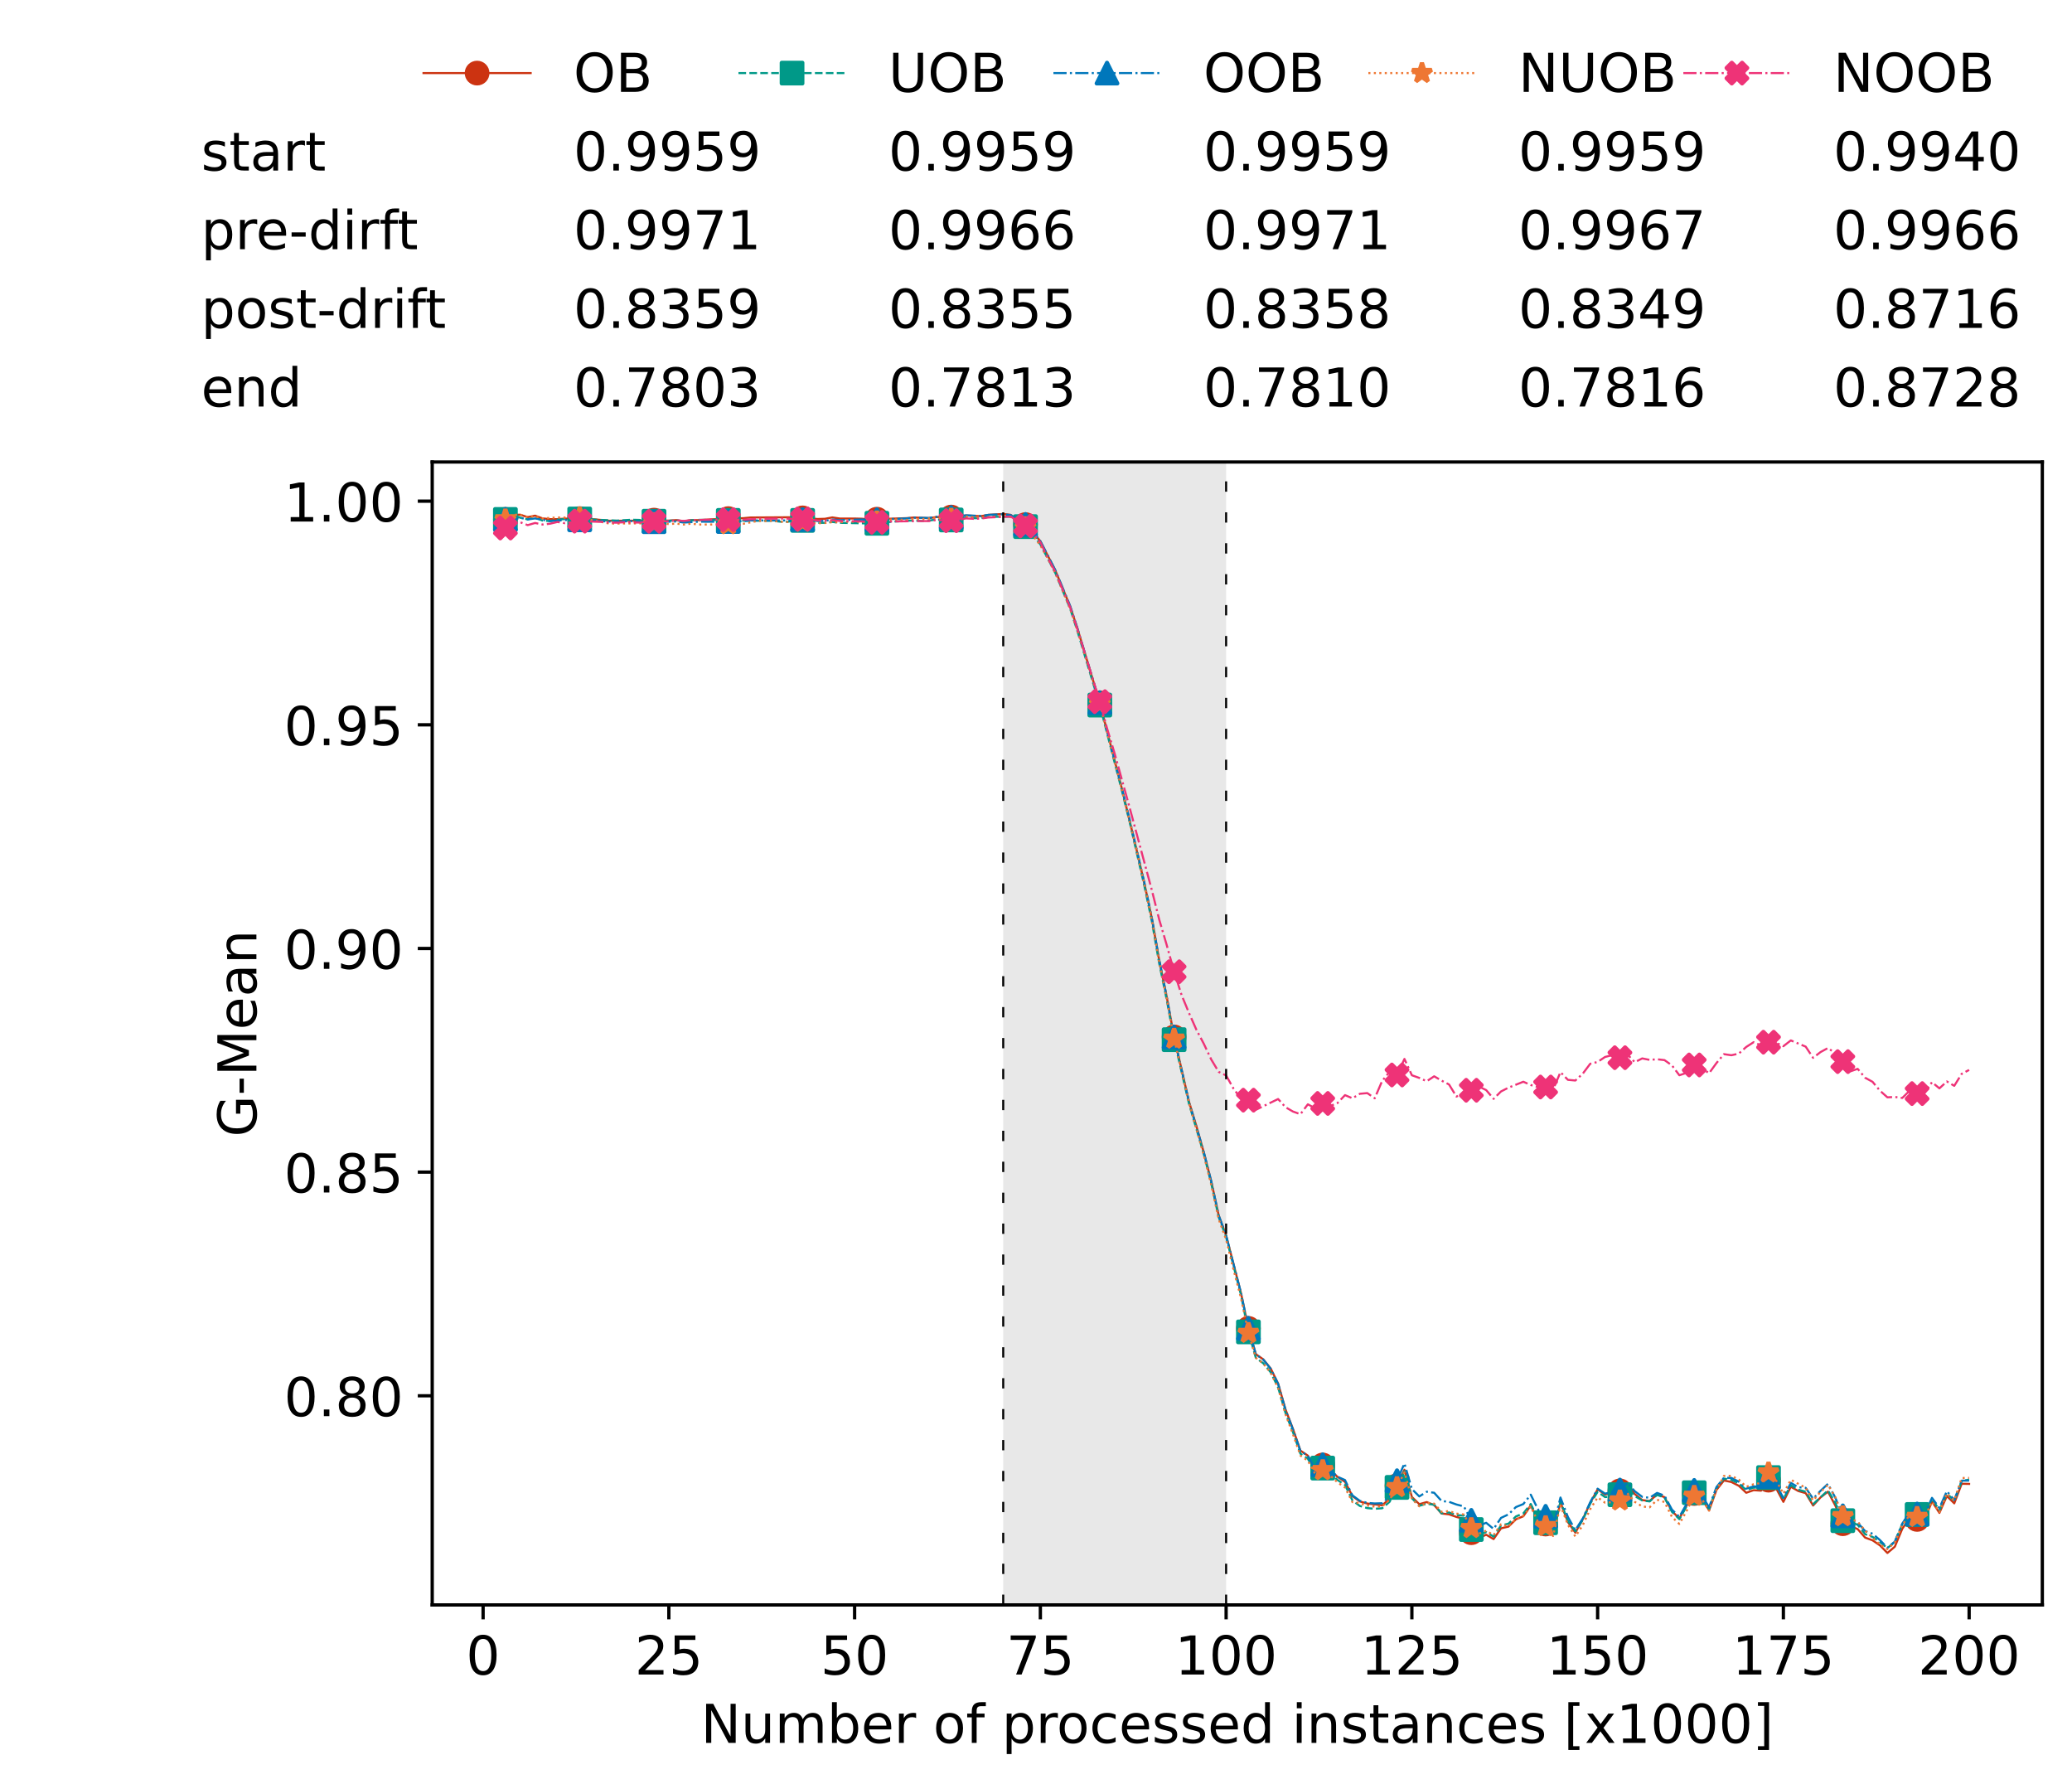 <?xml version="1.0" encoding="utf-8" standalone="no"?>
<!DOCTYPE svg PUBLIC "-//W3C//DTD SVG 1.1//EN"
  "http://www.w3.org/Graphics/SVG/1.1/DTD/svg11.dtd">
<!-- Created with matplotlib (https://matplotlib.org/) -->
<svg height="432.615pt" version="1.1" viewBox="0 0 502.65 432.615" width="502.65pt" xmlns="http://www.w3.org/2000/svg" xmlns:xlink="http://www.w3.org/1999/xlink">
 <defs>
  <style type="text/css">*{stroke-linecap:butt;stroke-linejoin:round;}</style>
 </defs>
 <g id="figure_1">
  <g id="patch_1">
   <path d="M 0 432.615 
L 502.65 432.615 
L 502.65 0 
L 0 0 
z
" style="fill:#ffffff;"/>
  </g>
  <g id="axes_1">
   <g id="patch_2">
    <path d="M 104.85 389.252 
L 495.45 389.252 
L 495.45 112.052 
L 104.85 112.052 
z
" style="fill:#ffffff;"/>
   </g>
   <g id="patch_3">
    <path clip-path="url(#p22e6501cdd)" d="M 297.446 389.252 
L 297.446 112.052 
L 243.372 112.052 
L 243.372 389.252 
z
" style="fill:#d3d3d3;opacity:0.5;"/>
   </g>
   <g id="matplotlib.axis_1">
    <g id="xtick_1">
     <g id="line2d_1">
      <defs>
       <path d="M 0 0 
L 0 3.5 
" id="mfd195bad08" style="stroke:#000000;stroke-width:0.8;"/>
      </defs>
      <g>
       <use style="stroke:#000000;stroke-width:0.8;" x="117.197" xlink:href="#mfd195bad08" y="389.252"/>
      </g>
     </g>
     <g id="text_1">
      <!-- 0 -->
      <g transform="translate(113.061 406.13)scale(0.13 -0.13)">
       <defs>
        <path d="M 31.781 66.406 
Q 24.172 66.406 20.328 58.906 
Q 16.5 51.422 16.5 36.375 
Q 16.5 21.391 20.328 13.891 
Q 24.172 6.391 31.781 6.391 
Q 39.453 6.391 43.281 13.891 
Q 47.125 21.391 47.125 36.375 
Q 47.125 51.422 43.281 58.906 
Q 39.453 66.406 31.781 66.406 
z
M 31.781 74.219 
Q 44.047 74.219 50.516 64.516 
Q 56.984 54.828 56.984 36.375 
Q 56.984 17.969 50.516 8.266 
Q 44.047 -1.422 31.781 -1.422 
Q 19.531 -1.422 13.062 8.266 
Q 6.594 17.969 6.594 36.375 
Q 6.594 54.828 13.062 64.516 
Q 19.531 74.219 31.781 74.219 
z
" id="DejaVuSans-48"/>
       </defs>
       <use xlink:href="#DejaVuSans-48"/>
      </g>
     </g>
    </g>
    <g id="xtick_2">
     <g id="line2d_2">
      <g>
       <use style="stroke:#000000;stroke-width:0.8;" x="162.259" xlink:href="#mfd195bad08" y="389.252"/>
      </g>
     </g>
     <g id="text_2">
      <!-- 25 -->
      <g transform="translate(153.988 406.13)scale(0.13 -0.13)">
       <defs>
        <path d="M 19.188 8.297 
L 53.609 8.297 
L 53.609 0 
L 7.328 0 
L 7.328 8.297 
Q 12.938 14.109 22.625 23.891 
Q 32.328 33.688 34.812 36.531 
Q 39.547 41.844 41.422 45.531 
Q 43.312 49.219 43.312 52.781 
Q 43.312 58.594 39.234 62.25 
Q 35.156 65.922 28.609 65.922 
Q 23.969 65.922 18.812 64.312 
Q 13.672 62.703 7.812 59.422 
L 7.812 69.391 
Q 13.766 71.781 18.938 73 
Q 24.125 74.219 28.422 74.219 
Q 39.75 74.219 46.484 68.547 
Q 53.219 62.891 53.219 53.422 
Q 53.219 48.922 51.531 44.891 
Q 49.859 40.875 45.406 35.406 
Q 44.188 33.984 37.641 27.219 
Q 31.109 20.453 19.188 8.297 
z
" id="DejaVuSans-50"/>
        <path d="M 10.797 72.906 
L 49.516 72.906 
L 49.516 64.594 
L 19.828 64.594 
L 19.828 46.734 
Q 21.969 47.469 24.109 47.828 
Q 26.266 48.188 28.422 48.188 
Q 40.625 48.188 47.75 41.5 
Q 54.891 34.812 54.891 23.391 
Q 54.891 11.625 47.562 5.094 
Q 40.234 -1.422 26.906 -1.422 
Q 22.312 -1.422 17.547 -0.641 
Q 12.797 0.141 7.719 1.703 
L 7.719 11.625 
Q 12.109 9.234 16.797 8.062 
Q 21.484 6.891 26.703 6.891 
Q 35.156 6.891 40.078 11.328 
Q 45.016 15.766 45.016 23.391 
Q 45.016 31 40.078 35.438 
Q 35.156 39.891 26.703 39.891 
Q 22.75 39.891 18.812 39.016 
Q 14.891 38.141 10.797 36.281 
z
" id="DejaVuSans-53"/>
       </defs>
       <use xlink:href="#DejaVuSans-50"/>
       <use x="63.623" xlink:href="#DejaVuSans-53"/>
      </g>
     </g>
    </g>
    <g id="xtick_3">
     <g id="line2d_3">
      <g>
       <use style="stroke:#000000;stroke-width:0.8;" x="207.322" xlink:href="#mfd195bad08" y="389.252"/>
      </g>
     </g>
     <g id="text_3">
      <!-- 50 -->
      <g transform="translate(199.05 406.13)scale(0.13 -0.13)">
       <use xlink:href="#DejaVuSans-53"/>
       <use x="63.623" xlink:href="#DejaVuSans-48"/>
      </g>
     </g>
    </g>
    <g id="xtick_4">
     <g id="line2d_4">
      <g>
       <use style="stroke:#000000;stroke-width:0.8;" x="252.384" xlink:href="#mfd195bad08" y="389.252"/>
      </g>
     </g>
     <g id="text_4">
      <!-- 75 -->
      <g transform="translate(244.113 406.13)scale(0.13 -0.13)">
       <defs>
        <path d="M 8.203 72.906 
L 55.078 72.906 
L 55.078 68.703 
L 28.609 0 
L 18.312 0 
L 43.219 64.594 
L 8.203 64.594 
z
" id="DejaVuSans-55"/>
       </defs>
       <use xlink:href="#DejaVuSans-55"/>
       <use x="63.623" xlink:href="#DejaVuSans-53"/>
      </g>
     </g>
    </g>
    <g id="xtick_5">
     <g id="line2d_5">
      <g>
       <use style="stroke:#000000;stroke-width:0.8;" x="297.446" xlink:href="#mfd195bad08" y="389.252"/>
      </g>
     </g>
     <g id="text_5">
      <!-- 100 -->
      <g transform="translate(285.039 406.13)scale(0.13 -0.13)">
       <defs>
        <path d="M 12.406 8.297 
L 28.516 8.297 
L 28.516 63.922 
L 10.984 60.406 
L 10.984 69.391 
L 28.422 72.906 
L 38.281 72.906 
L 38.281 8.297 
L 54.391 8.297 
L 54.391 0 
L 12.406 0 
z
" id="DejaVuSans-49"/>
       </defs>
       <use xlink:href="#DejaVuSans-49"/>
       <use x="63.623" xlink:href="#DejaVuSans-48"/>
       <use x="127.246" xlink:href="#DejaVuSans-48"/>
      </g>
     </g>
    </g>
    <g id="xtick_6">
     <g id="line2d_6">
      <g>
       <use style="stroke:#000000;stroke-width:0.8;" x="342.509" xlink:href="#mfd195bad08" y="389.252"/>
      </g>
     </g>
     <g id="text_6">
      <!-- 125 -->
      <g transform="translate(330.102 406.13)scale(0.13 -0.13)">
       <use xlink:href="#DejaVuSans-49"/>
       <use x="63.623" xlink:href="#DejaVuSans-50"/>
       <use x="127.246" xlink:href="#DejaVuSans-53"/>
      </g>
     </g>
    </g>
    <g id="xtick_7">
     <g id="line2d_7">
      <g>
       <use style="stroke:#000000;stroke-width:0.8;" x="387.571" xlink:href="#mfd195bad08" y="389.252"/>
      </g>
     </g>
     <g id="text_7">
      <!-- 150 -->
      <g transform="translate(375.164 406.13)scale(0.13 -0.13)">
       <use xlink:href="#DejaVuSans-49"/>
       <use x="63.623" xlink:href="#DejaVuSans-53"/>
       <use x="127.246" xlink:href="#DejaVuSans-48"/>
      </g>
     </g>
    </g>
    <g id="xtick_8">
     <g id="line2d_8">
      <g>
       <use style="stroke:#000000;stroke-width:0.8;" x="432.633" xlink:href="#mfd195bad08" y="389.252"/>
      </g>
     </g>
     <g id="text_8">
      <!-- 175 -->
      <g transform="translate(420.226 406.13)scale(0.13 -0.13)">
       <use xlink:href="#DejaVuSans-49"/>
       <use x="63.623" xlink:href="#DejaVuSans-55"/>
       <use x="127.246" xlink:href="#DejaVuSans-53"/>
      </g>
     </g>
    </g>
    <g id="xtick_9">
     <g id="line2d_9">
      <g>
       <use style="stroke:#000000;stroke-width:0.8;" x="477.695" xlink:href="#mfd195bad08" y="389.252"/>
      </g>
     </g>
     <g id="text_9">
      <!-- 200 -->
      <g transform="translate(465.289 406.13)scale(0.13 -0.13)">
       <use xlink:href="#DejaVuSans-50"/>
       <use x="63.623" xlink:href="#DejaVuSans-48"/>
       <use x="127.246" xlink:href="#DejaVuSans-48"/>
      </g>
     </g>
    </g>
    <g id="text_10">
     <!-- Number of processed instances [x1000] -->
     <g transform="translate(170.025 422.711)scale(0.13 -0.13)">
      <defs>
       <path d="M 9.812 72.906 
L 23.094 72.906 
L 55.422 11.922 
L 55.422 72.906 
L 64.984 72.906 
L 64.984 0 
L 51.703 0 
L 19.391 60.984 
L 19.391 0 
L 9.812 0 
z
" id="DejaVuSans-78"/>
       <path d="M 8.5 21.578 
L 8.5 54.688 
L 17.484 54.688 
L 17.484 21.922 
Q 17.484 14.156 20.5 10.266 
Q 23.531 6.391 29.594 6.391 
Q 36.859 6.391 41.078 11.031 
Q 45.312 15.672 45.312 23.688 
L 45.312 54.688 
L 54.297 54.688 
L 54.297 0 
L 45.312 0 
L 45.312 8.406 
Q 42.047 3.422 37.719 1 
Q 33.406 -1.422 27.688 -1.422 
Q 18.266 -1.422 13.375 4.438 
Q 8.5 10.297 8.5 21.578 
z
M 31.109 56 
z
" id="DejaVuSans-117"/>
       <path d="M 52 44.188 
Q 55.375 50.25 60.062 53.125 
Q 64.75 56 71.094 56 
Q 79.641 56 84.281 50.016 
Q 88.922 44.047 88.922 33.016 
L 88.922 0 
L 79.891 0 
L 79.891 32.719 
Q 79.891 40.578 77.094 44.375 
Q 74.312 48.188 68.609 48.188 
Q 61.625 48.188 57.562 43.547 
Q 53.516 38.922 53.516 30.906 
L 53.516 0 
L 44.484 0 
L 44.484 32.719 
Q 44.484 40.625 41.703 44.406 
Q 38.922 48.188 33.109 48.188 
Q 26.219 48.188 22.156 43.531 
Q 18.109 38.875 18.109 30.906 
L 18.109 0 
L 9.078 0 
L 9.078 54.688 
L 18.109 54.688 
L 18.109 46.188 
Q 21.188 51.219 25.484 53.609 
Q 29.781 56 35.688 56 
Q 41.656 56 45.828 52.969 
Q 50 49.953 52 44.188 
z
" id="DejaVuSans-109"/>
       <path d="M 48.688 27.297 
Q 48.688 37.203 44.609 42.844 
Q 40.531 48.484 33.406 48.484 
Q 26.266 48.484 22.188 42.844 
Q 18.109 37.203 18.109 27.297 
Q 18.109 17.391 22.188 11.75 
Q 26.266 6.109 33.406 6.109 
Q 40.531 6.109 44.609 11.75 
Q 48.688 17.391 48.688 27.297 
z
M 18.109 46.391 
Q 20.953 51.266 25.266 53.625 
Q 29.594 56 35.594 56 
Q 45.562 56 51.781 48.094 
Q 58.016 40.188 58.016 27.297 
Q 58.016 14.406 51.781 6.484 
Q 45.562 -1.422 35.594 -1.422 
Q 29.594 -1.422 25.266 0.953 
Q 20.953 3.328 18.109 8.203 
L 18.109 0 
L 9.078 0 
L 9.078 75.984 
L 18.109 75.984 
z
" id="DejaVuSans-98"/>
       <path d="M 56.203 29.594 
L 56.203 25.203 
L 14.891 25.203 
Q 15.484 15.922 20.484 11.062 
Q 25.484 6.203 34.422 6.203 
Q 39.594 6.203 44.453 7.469 
Q 49.312 8.734 54.109 11.281 
L 54.109 2.781 
Q 49.266 0.734 44.188 -0.344 
Q 39.109 -1.422 33.891 -1.422 
Q 20.797 -1.422 13.156 6.188 
Q 5.516 13.812 5.516 26.812 
Q 5.516 40.234 12.766 48.109 
Q 20.016 56 32.328 56 
Q 43.359 56 49.781 48.891 
Q 56.203 41.797 56.203 29.594 
z
M 47.219 32.234 
Q 47.125 39.594 43.094 43.984 
Q 39.062 48.391 32.422 48.391 
Q 24.906 48.391 20.391 44.141 
Q 15.875 39.891 15.188 32.172 
z
" id="DejaVuSans-101"/>
       <path d="M 41.109 46.297 
Q 39.594 47.172 37.812 47.578 
Q 36.031 48 33.891 48 
Q 26.266 48 22.188 43.047 
Q 18.109 38.094 18.109 28.812 
L 18.109 0 
L 9.078 0 
L 9.078 54.688 
L 18.109 54.688 
L 18.109 46.188 
Q 20.953 51.172 25.484 53.578 
Q 30.031 56 36.531 56 
Q 37.453 56 38.578 55.875 
Q 39.703 55.766 41.062 55.516 
z
" id="DejaVuSans-114"/>
       <path id="DejaVuSans-32"/>
       <path d="M 30.609 48.391 
Q 23.391 48.391 19.188 42.75 
Q 14.984 37.109 14.984 27.297 
Q 14.984 17.484 19.156 11.844 
Q 23.344 6.203 30.609 6.203 
Q 37.797 6.203 41.984 11.859 
Q 46.188 17.531 46.188 27.297 
Q 46.188 37.016 41.984 42.703 
Q 37.797 48.391 30.609 48.391 
z
M 30.609 56 
Q 42.328 56 49.016 48.375 
Q 55.719 40.766 55.719 27.297 
Q 55.719 13.875 49.016 6.219 
Q 42.328 -1.422 30.609 -1.422 
Q 18.844 -1.422 12.172 6.219 
Q 5.516 13.875 5.516 27.297 
Q 5.516 40.766 12.172 48.375 
Q 18.844 56 30.609 56 
z
" id="DejaVuSans-111"/>
       <path d="M 37.109 75.984 
L 37.109 68.5 
L 28.516 68.5 
Q 23.688 68.5 21.797 66.547 
Q 19.922 64.594 19.922 59.516 
L 19.922 54.688 
L 34.719 54.688 
L 34.719 47.703 
L 19.922 47.703 
L 19.922 0 
L 10.891 0 
L 10.891 47.703 
L 2.297 47.703 
L 2.297 54.688 
L 10.891 54.688 
L 10.891 58.5 
Q 10.891 67.625 15.141 71.797 
Q 19.391 75.984 28.609 75.984 
z
" id="DejaVuSans-102"/>
       <path d="M 18.109 8.203 
L 18.109 -20.797 
L 9.078 -20.797 
L 9.078 54.688 
L 18.109 54.688 
L 18.109 46.391 
Q 20.953 51.266 25.266 53.625 
Q 29.594 56 35.594 56 
Q 45.562 56 51.781 48.094 
Q 58.016 40.188 58.016 27.297 
Q 58.016 14.406 51.781 6.484 
Q 45.562 -1.422 35.594 -1.422 
Q 29.594 -1.422 25.266 0.953 
Q 20.953 3.328 18.109 8.203 
z
M 48.688 27.297 
Q 48.688 37.203 44.609 42.844 
Q 40.531 48.484 33.406 48.484 
Q 26.266 48.484 22.188 42.844 
Q 18.109 37.203 18.109 27.297 
Q 18.109 17.391 22.188 11.75 
Q 26.266 6.109 33.406 6.109 
Q 40.531 6.109 44.609 11.75 
Q 48.688 17.391 48.688 27.297 
z
" id="DejaVuSans-112"/>
       <path d="M 48.781 52.594 
L 48.781 44.188 
Q 44.969 46.297 41.141 47.344 
Q 37.312 48.391 33.406 48.391 
Q 24.656 48.391 19.812 42.844 
Q 14.984 37.312 14.984 27.297 
Q 14.984 17.281 19.812 11.734 
Q 24.656 6.203 33.406 6.203 
Q 37.312 6.203 41.141 7.25 
Q 44.969 8.297 48.781 10.406 
L 48.781 2.094 
Q 45.016 0.344 40.984 -0.531 
Q 36.969 -1.422 32.422 -1.422 
Q 20.062 -1.422 12.781 6.344 
Q 5.516 14.109 5.516 27.297 
Q 5.516 40.672 12.859 48.328 
Q 20.219 56 33.016 56 
Q 37.156 56 41.109 55.141 
Q 45.062 54.297 48.781 52.594 
z
" id="DejaVuSans-99"/>
       <path d="M 44.281 53.078 
L 44.281 44.578 
Q 40.484 46.531 36.375 47.5 
Q 32.281 48.484 27.875 48.484 
Q 21.188 48.484 17.844 46.438 
Q 14.5 44.391 14.5 40.281 
Q 14.5 37.156 16.891 35.375 
Q 19.281 33.594 26.516 31.984 
L 29.594 31.297 
Q 39.156 29.25 43.188 25.516 
Q 47.219 21.781 47.219 15.094 
Q 47.219 7.469 41.188 3.016 
Q 35.156 -1.422 24.609 -1.422 
Q 20.219 -1.422 15.453 -0.562 
Q 10.688 0.297 5.422 2 
L 5.422 11.281 
Q 10.406 8.688 15.234 7.391 
Q 20.062 6.109 24.812 6.109 
Q 31.156 6.109 34.562 8.281 
Q 37.984 10.453 37.984 14.406 
Q 37.984 18.062 35.516 20.016 
Q 33.062 21.969 24.703 23.781 
L 21.578 24.516 
Q 13.234 26.266 9.516 29.906 
Q 5.812 33.547 5.812 39.891 
Q 5.812 47.609 11.281 51.797 
Q 16.75 56 26.812 56 
Q 31.781 56 36.172 55.266 
Q 40.578 54.547 44.281 53.078 
z
" id="DejaVuSans-115"/>
       <path d="M 45.406 46.391 
L 45.406 75.984 
L 54.391 75.984 
L 54.391 0 
L 45.406 0 
L 45.406 8.203 
Q 42.578 3.328 38.25 0.953 
Q 33.938 -1.422 27.875 -1.422 
Q 17.969 -1.422 11.734 6.484 
Q 5.516 14.406 5.516 27.297 
Q 5.516 40.188 11.734 48.094 
Q 17.969 56 27.875 56 
Q 33.938 56 38.25 53.625 
Q 42.578 51.266 45.406 46.391 
z
M 14.797 27.297 
Q 14.797 17.391 18.875 11.75 
Q 22.953 6.109 30.078 6.109 
Q 37.203 6.109 41.297 11.75 
Q 45.406 17.391 45.406 27.297 
Q 45.406 37.203 41.297 42.844 
Q 37.203 48.484 30.078 48.484 
Q 22.953 48.484 18.875 42.844 
Q 14.797 37.203 14.797 27.297 
z
" id="DejaVuSans-100"/>
       <path d="M 9.422 54.688 
L 18.406 54.688 
L 18.406 0 
L 9.422 0 
z
M 9.422 75.984 
L 18.406 75.984 
L 18.406 64.594 
L 9.422 64.594 
z
" id="DejaVuSans-105"/>
       <path d="M 54.891 33.016 
L 54.891 0 
L 45.906 0 
L 45.906 32.719 
Q 45.906 40.484 42.875 44.328 
Q 39.844 48.188 33.797 48.188 
Q 26.516 48.188 22.312 43.547 
Q 18.109 38.922 18.109 30.906 
L 18.109 0 
L 9.078 0 
L 9.078 54.688 
L 18.109 54.688 
L 18.109 46.188 
Q 21.344 51.125 25.703 53.562 
Q 30.078 56 35.797 56 
Q 45.219 56 50.047 50.172 
Q 54.891 44.344 54.891 33.016 
z
" id="DejaVuSans-110"/>
       <path d="M 18.312 70.219 
L 18.312 54.688 
L 36.812 54.688 
L 36.812 47.703 
L 18.312 47.703 
L 18.312 18.016 
Q 18.312 11.328 20.141 9.422 
Q 21.969 7.516 27.594 7.516 
L 36.812 7.516 
L 36.812 0 
L 27.594 0 
Q 17.188 0 13.234 3.875 
Q 9.281 7.766 9.281 18.016 
L 9.281 47.703 
L 2.688 47.703 
L 2.688 54.688 
L 9.281 54.688 
L 9.281 70.219 
z
" id="DejaVuSans-116"/>
       <path d="M 34.281 27.484 
Q 23.391 27.484 19.188 25 
Q 14.984 22.516 14.984 16.5 
Q 14.984 11.719 18.141 8.906 
Q 21.297 6.109 26.703 6.109 
Q 34.188 6.109 38.703 11.406 
Q 43.219 16.703 43.219 25.484 
L 43.219 27.484 
z
M 52.203 31.203 
L 52.203 0 
L 43.219 0 
L 43.219 8.297 
Q 40.141 3.328 35.547 0.953 
Q 30.953 -1.422 24.312 -1.422 
Q 15.922 -1.422 10.953 3.297 
Q 6 8.016 6 15.922 
Q 6 25.141 12.172 29.828 
Q 18.359 34.516 30.609 34.516 
L 43.219 34.516 
L 43.219 35.406 
Q 43.219 41.609 39.141 45 
Q 35.062 48.391 27.688 48.391 
Q 23 48.391 18.547 47.266 
Q 14.109 46.141 10.016 43.891 
L 10.016 52.203 
Q 14.938 54.109 19.578 55.047 
Q 24.219 56 28.609 56 
Q 40.484 56 46.344 49.844 
Q 52.203 43.703 52.203 31.203 
z
" id="DejaVuSans-97"/>
       <path d="M 8.594 75.984 
L 29.297 75.984 
L 29.297 69 
L 17.578 69 
L 17.578 -6.203 
L 29.297 -6.203 
L 29.297 -13.188 
L 8.594 -13.188 
z
" id="DejaVuSans-91"/>
       <path d="M 54.891 54.688 
L 35.109 28.078 
L 55.906 0 
L 45.312 0 
L 29.391 21.484 
L 13.484 0 
L 2.875 0 
L 24.125 28.609 
L 4.688 54.688 
L 15.281 54.688 
L 29.781 35.203 
L 44.281 54.688 
z
" id="DejaVuSans-120"/>
       <path d="M 30.422 75.984 
L 30.422 -13.188 
L 9.719 -13.188 
L 9.719 -6.203 
L 21.391 -6.203 
L 21.391 69 
L 9.719 69 
L 9.719 75.984 
z
" id="DejaVuSans-93"/>
      </defs>
      <use xlink:href="#DejaVuSans-78"/>
      <use x="74.805" xlink:href="#DejaVuSans-117"/>
      <use x="138.184" xlink:href="#DejaVuSans-109"/>
      <use x="235.596" xlink:href="#DejaVuSans-98"/>
      <use x="299.072" xlink:href="#DejaVuSans-101"/>
      <use x="360.596" xlink:href="#DejaVuSans-114"/>
      <use x="401.709" xlink:href="#DejaVuSans-32"/>
      <use x="433.496" xlink:href="#DejaVuSans-111"/>
      <use x="494.678" xlink:href="#DejaVuSans-102"/>
      <use x="529.883" xlink:href="#DejaVuSans-32"/>
      <use x="561.67" xlink:href="#DejaVuSans-112"/>
      <use x="625.146" xlink:href="#DejaVuSans-114"/>
      <use x="664.01" xlink:href="#DejaVuSans-111"/>
      <use x="725.191" xlink:href="#DejaVuSans-99"/>
      <use x="780.172" xlink:href="#DejaVuSans-101"/>
      <use x="841.695" xlink:href="#DejaVuSans-115"/>
      <use x="893.795" xlink:href="#DejaVuSans-115"/>
      <use x="945.895" xlink:href="#DejaVuSans-101"/>
      <use x="1007.418" xlink:href="#DejaVuSans-100"/>
      <use x="1070.895" xlink:href="#DejaVuSans-32"/>
      <use x="1102.682" xlink:href="#DejaVuSans-105"/>
      <use x="1130.465" xlink:href="#DejaVuSans-110"/>
      <use x="1193.844" xlink:href="#DejaVuSans-115"/>
      <use x="1245.943" xlink:href="#DejaVuSans-116"/>
      <use x="1285.152" xlink:href="#DejaVuSans-97"/>
      <use x="1346.432" xlink:href="#DejaVuSans-110"/>
      <use x="1409.811" xlink:href="#DejaVuSans-99"/>
      <use x="1464.791" xlink:href="#DejaVuSans-101"/>
      <use x="1526.314" xlink:href="#DejaVuSans-115"/>
      <use x="1578.414" xlink:href="#DejaVuSans-32"/>
      <use x="1610.201" xlink:href="#DejaVuSans-91"/>
      <use x="1649.215" xlink:href="#DejaVuSans-120"/>
      <use x="1708.395" xlink:href="#DejaVuSans-49"/>
      <use x="1772.018" xlink:href="#DejaVuSans-48"/>
      <use x="1835.641" xlink:href="#DejaVuSans-48"/>
      <use x="1899.264" xlink:href="#DejaVuSans-48"/>
      <use x="1962.887" xlink:href="#DejaVuSans-93"/>
     </g>
    </g>
   </g>
   <g id="matplotlib.axis_2">
    <g id="ytick_1">
     <g id="line2d_10">
      <defs>
       <path d="M 0 0 
L -3.5 0 
" id="mb4f9048245" style="stroke:#000000;stroke-width:0.8;"/>
      </defs>
      <g>
       <use style="stroke:#000000;stroke-width:0.8;" x="104.85" xlink:href="#mb4f9048245" y="338.524"/>
      </g>
     </g>
     <g id="text_11">
      <!-- 0.80 -->
      <g transform="translate(68.905 343.463)scale(0.13 -0.13)">
       <defs>
        <path d="M 10.688 12.406 
L 21 12.406 
L 21 0 
L 10.688 0 
z
" id="DejaVuSans-46"/>
        <path d="M 31.781 34.625 
Q 24.75 34.625 20.719 30.859 
Q 16.703 27.094 16.703 20.516 
Q 16.703 13.922 20.719 10.156 
Q 24.75 6.391 31.781 6.391 
Q 38.812 6.391 42.859 10.172 
Q 46.922 13.969 46.922 20.516 
Q 46.922 27.094 42.891 30.859 
Q 38.875 34.625 31.781 34.625 
z
M 21.922 38.812 
Q 15.578 40.375 12.031 44.719 
Q 8.5 49.078 8.5 55.328 
Q 8.5 64.062 14.719 69.141 
Q 20.953 74.219 31.781 74.219 
Q 42.672 74.219 48.875 69.141 
Q 55.078 64.062 55.078 55.328 
Q 55.078 49.078 51.531 44.719 
Q 48 40.375 41.703 38.812 
Q 48.828 37.156 52.797 32.312 
Q 56.781 27.484 56.781 20.516 
Q 56.781 9.906 50.312 4.234 
Q 43.844 -1.422 31.781 -1.422 
Q 19.734 -1.422 13.25 4.234 
Q 6.781 9.906 6.781 20.516 
Q 6.781 27.484 10.781 32.312 
Q 14.797 37.156 21.922 38.812 
z
M 18.312 54.391 
Q 18.312 48.734 21.844 45.562 
Q 25.391 42.391 31.781 42.391 
Q 38.141 42.391 41.719 45.562 
Q 45.312 48.734 45.312 54.391 
Q 45.312 60.062 41.719 63.234 
Q 38.141 66.406 31.781 66.406 
Q 25.391 66.406 21.844 63.234 
Q 18.312 60.062 18.312 54.391 
z
" id="DejaVuSans-56"/>
       </defs>
       <use xlink:href="#DejaVuSans-48"/>
       <use x="63.623" xlink:href="#DejaVuSans-46"/>
       <use x="95.41" xlink:href="#DejaVuSans-56"/>
       <use x="159.033" xlink:href="#DejaVuSans-48"/>
      </g>
     </g>
    </g>
    <g id="ytick_2">
     <g id="line2d_11">
      <g>
       <use style="stroke:#000000;stroke-width:0.8;" x="104.85" xlink:href="#mb4f9048245" y="284.281"/>
      </g>
     </g>
     <g id="text_12">
      <!-- 0.85 -->
      <g transform="translate(68.905 289.22)scale(0.13 -0.13)">
       <use xlink:href="#DejaVuSans-48"/>
       <use x="63.623" xlink:href="#DejaVuSans-46"/>
       <use x="95.41" xlink:href="#DejaVuSans-56"/>
       <use x="159.033" xlink:href="#DejaVuSans-53"/>
      </g>
     </g>
    </g>
    <g id="ytick_3">
     <g id="line2d_12">
      <g>
       <use style="stroke:#000000;stroke-width:0.8;" x="104.85" xlink:href="#mb4f9048245" y="230.037"/>
      </g>
     </g>
     <g id="text_13">
      <!-- 0.90 -->
      <g transform="translate(68.905 234.976)scale(0.13 -0.13)">
       <defs>
        <path d="M 10.984 1.516 
L 10.984 10.5 
Q 14.703 8.734 18.5 7.812 
Q 22.312 6.891 25.984 6.891 
Q 35.75 6.891 40.891 13.453 
Q 46.047 20.016 46.781 33.406 
Q 43.953 29.203 39.594 26.953 
Q 35.25 24.703 29.984 24.703 
Q 19.047 24.703 12.672 31.312 
Q 6.297 37.938 6.297 49.422 
Q 6.297 60.641 12.938 67.422 
Q 19.578 74.219 30.609 74.219 
Q 43.266 74.219 49.922 64.516 
Q 56.594 54.828 56.594 36.375 
Q 56.594 19.141 48.406 8.859 
Q 40.234 -1.422 26.422 -1.422 
Q 22.703 -1.422 18.891 -0.688 
Q 15.094 0.047 10.984 1.516 
z
M 30.609 32.422 
Q 37.25 32.422 41.125 36.953 
Q 45.016 41.5 45.016 49.422 
Q 45.016 57.281 41.125 61.844 
Q 37.25 66.406 30.609 66.406 
Q 23.969 66.406 20.094 61.844 
Q 16.219 57.281 16.219 49.422 
Q 16.219 41.5 20.094 36.953 
Q 23.969 32.422 30.609 32.422 
z
" id="DejaVuSans-57"/>
       </defs>
       <use xlink:href="#DejaVuSans-48"/>
       <use x="63.623" xlink:href="#DejaVuSans-46"/>
       <use x="95.41" xlink:href="#DejaVuSans-57"/>
       <use x="159.033" xlink:href="#DejaVuSans-48"/>
      </g>
     </g>
    </g>
    <g id="ytick_4">
     <g id="line2d_13">
      <g>
       <use style="stroke:#000000;stroke-width:0.8;" x="104.85" xlink:href="#mb4f9048245" y="175.794"/>
      </g>
     </g>
     <g id="text_14">
      <!-- 0.95 -->
      <g transform="translate(68.905 180.733)scale(0.13 -0.13)">
       <use xlink:href="#DejaVuSans-48"/>
       <use x="63.623" xlink:href="#DejaVuSans-46"/>
       <use x="95.41" xlink:href="#DejaVuSans-57"/>
       <use x="159.033" xlink:href="#DejaVuSans-53"/>
      </g>
     </g>
    </g>
    <g id="ytick_5">
     <g id="line2d_14">
      <g>
       <use style="stroke:#000000;stroke-width:0.8;" x="104.85" xlink:href="#mb4f9048245" y="121.551"/>
      </g>
     </g>
     <g id="text_15">
      <!-- 1.00 -->
      <g transform="translate(68.905 126.49)scale(0.13 -0.13)">
       <use xlink:href="#DejaVuSans-49"/>
       <use x="63.623" xlink:href="#DejaVuSans-46"/>
       <use x="95.41" xlink:href="#DejaVuSans-48"/>
       <use x="159.033" xlink:href="#DejaVuSans-48"/>
      </g>
     </g>
    </g>
    <g id="text_16">
     <!-- G-Mean -->
     <g transform="translate(62.201 275.744)rotate(-90)scale(0.13 -0.13)">
      <defs>
       <path d="M 59.516 10.406 
L 59.516 29.984 
L 43.406 29.984 
L 43.406 38.094 
L 69.281 38.094 
L 69.281 6.781 
Q 63.578 2.734 56.688 0.656 
Q 49.812 -1.422 42 -1.422 
Q 24.906 -1.422 15.25 8.562 
Q 5.609 18.562 5.609 36.375 
Q 5.609 54.25 15.25 64.234 
Q 24.906 74.219 42 74.219 
Q 49.125 74.219 55.547 72.453 
Q 61.969 70.703 67.391 67.281 
L 67.391 56.781 
Q 61.922 61.422 55.766 63.766 
Q 49.609 66.109 42.828 66.109 
Q 29.438 66.109 22.719 58.641 
Q 16.016 51.172 16.016 36.375 
Q 16.016 21.625 22.719 14.156 
Q 29.438 6.688 42.828 6.688 
Q 48.047 6.688 52.141 7.594 
Q 56.25 8.5 59.516 10.406 
z
" id="DejaVuSans-71"/>
       <path d="M 4.891 31.391 
L 31.203 31.391 
L 31.203 23.391 
L 4.891 23.391 
z
" id="DejaVuSans-45"/>
       <path d="M 9.812 72.906 
L 24.516 72.906 
L 43.109 23.297 
L 61.812 72.906 
L 76.516 72.906 
L 76.516 0 
L 66.891 0 
L 66.891 64.016 
L 48.094 14.016 
L 38.188 14.016 
L 19.391 64.016 
L 19.391 0 
L 9.812 0 
z
" id="DejaVuSans-77"/>
      </defs>
      <use xlink:href="#DejaVuSans-71"/>
      <use x="77.49" xlink:href="#DejaVuSans-45"/>
      <use x="113.574" xlink:href="#DejaVuSans-77"/>
      <use x="199.854" xlink:href="#DejaVuSans-101"/>
      <use x="261.377" xlink:href="#DejaVuSans-97"/>
      <use x="322.656" xlink:href="#DejaVuSans-110"/>
     </g>
    </g>
   </g>
   <g id="line2d_15"/>
   <g id="line2d_16"/>
   <g id="line2d_17"/>
   <g id="line2d_18"/>
   <g id="line2d_19"/>
   <g id="line2d_20">
    <path clip-path="url(#p22e6501cdd)" d="M 122.605 125.979 
L 124.407 124.851 
L 126.21 124.84 
L 128.012 125.42 
L 129.815 125.064 
L 131.617 125.731 
L 133.419 125.907 
L 135.222 125.906 
L 137.024 125.778 
L 142.432 125.878 
L 144.234 125.954 
L 147.839 126.306 
L 160.457 126.258 
L 162.259 126.259 
L 164.062 126.142 
L 165.864 126.42 
L 167.667 126.152 
L 169.469 126.154 
L 173.074 125.937 
L 178.482 125.731 
L 180.284 125.683 
L 182.087 125.512 
L 192.902 125.446 
L 198.309 125.875 
L 200.112 125.823 
L 201.914 125.493 
L 203.717 125.761 
L 207.322 125.761 
L 209.124 125.814 
L 210.927 125.981 
L 219.939 125.669 
L 221.742 125.504 
L 225.347 125.67 
L 227.149 125.401 
L 230.754 125.406 
L 234.359 125.025 
L 237.964 125.189 
L 239.767 124.869 
L 243.372 124.652 
L 245.174 124.864 
L 246.976 126.122 
L 248.779 127.236 
L 250.581 129.085 
L 252.384 131.271 
L 255.989 138.287 
L 259.594 147.039 
L 261.396 152.504 
L 266.804 170.451 
L 272.211 191.473 
L 275.816 206.489 
L 277.619 214.284 
L 279.421 222.726 
L 281.224 232.941 
L 283.026 241.719 
L 284.829 251.491 
L 288.434 267.179 
L 290.236 273.126 
L 292.039 279.515 
L 293.841 286.531 
L 295.644 294.769 
L 297.446 299.631 
L 301.051 313.593 
L 302.854 322.182 
L 304.656 328.441 
L 306.459 329.691 
L 308.261 331.914 
L 310.064 335.579 
L 311.866 341.874 
L 313.669 346.582 
L 315.471 351.818 
L 317.274 353.043 
L 319.076 356.278 
L 320.879 355.312 
L 322.681 356.515 
L 324.484 358.207 
L 326.286 359.384 
L 328.089 362.86 
L 329.891 364.16 
L 331.694 364.659 
L 335.299 365.079 
L 337.101 363.519 
L 338.904 360.336 
L 340.706 356.459 
L 342.509 363.057 
L 344.311 364.818 
L 346.114 364.304 
L 347.916 365.041 
L 349.719 367.082 
L 351.521 367.279 
L 353.324 367.908 
L 355.126 368.392 
L 356.928 371.729 
L 358.731 373.04 
L 360.533 372.224 
L 362.336 373.279 
L 364.138 370.667 
L 365.941 370.259 
L 367.743 368.485 
L 369.546 367.751 
L 371.348 365.116 
L 373.151 368.719 
L 374.953 369.628 
L 376.756 371.902 
L 378.558 364.42 
L 380.361 369.166 
L 382.163 371.726 
L 383.966 368.477 
L 385.768 364.531 
L 387.571 361.215 
L 389.373 362.476 
L 392.978 361.587 
L 394.781 359.805 
L 396.583 362.363 
L 398.386 363.82 
L 400.188 364.055 
L 401.991 362.449 
L 403.793 363.114 
L 405.596 366.5 
L 407.398 368.263 
L 409.201 365.092 
L 411.003 362.219 
L 412.806 363.42 
L 414.608 366.292 
L 416.411 361.345 
L 418.213 359.067 
L 420.016 359.438 
L 421.818 360.353 
L 423.621 362.046 
L 425.423 361.422 
L 427.226 361.537 
L 429.028 358.986 
L 430.831 360.887 
L 432.633 364.252 
L 434.436 360.581 
L 436.238 361.623 
L 438.041 362.137 
L 439.843 365.141 
L 441.646 363.173 
L 443.448 361.78 
L 445.251 365.179 
L 447.053 369.551 
L 448.856 370.124 
L 450.658 370.857 
L 452.461 372.92 
L 454.263 373.583 
L 456.066 374.808 
L 457.868 376.652 
L 459.671 375.121 
L 461.473 370.796 
L 463.276 368.102 
L 465.078 368.508 
L 466.881 368.574 
L 468.683 364.139 
L 470.485 366.928 
L 472.288 362.844 
L 474.09 364.613 
L 475.893 359.861 
L 477.695 359.899 
L 477.695 359.899 
" style="fill:none;stroke:#cc3311;stroke-linecap:square;stroke-width:0.5;"/>
    <defs>
     <path d="M 0 2.5 
C 0.663 2.5 1.299 2.237 1.768 1.768 
C 2.237 1.299 2.5 0.663 2.5 0 
C 2.5 -0.663 2.237 -1.299 1.768 -1.768 
C 1.299 -2.237 0.663 -2.5 0 -2.5 
C -0.663 -2.5 -1.299 -2.237 -1.768 -1.768 
C -2.237 -1.299 -2.5 -0.663 -2.5 0 
C -2.5 0.663 -2.237 1.299 -1.768 1.768 
C -1.299 2.237 -0.663 2.5 0 2.5 
z
" id="m1617759141" style="stroke:#cc3311;"/>
    </defs>
    <g clip-path="url(#p22e6501cdd)">
     <use style="fill:#cc3311;stroke:#cc3311;" x="122.605" xlink:href="#m1617759141" y="125.979"/>
     <use style="fill:#cc3311;stroke:#cc3311;" x="140.629" xlink:href="#m1617759141" y="125.782"/>
     <use style="fill:#cc3311;stroke:#cc3311;" x="158.654" xlink:href="#m1617759141" y="126.15"/>
     <use style="fill:#cc3311;stroke:#cc3311;" x="176.679" xlink:href="#m1617759141" y="125.782"/>
     <use style="fill:#cc3311;stroke:#cc3311;" x="194.704" xlink:href="#m1617759141" y="125.606"/>
     <use style="fill:#cc3311;stroke:#cc3311;" x="212.729" xlink:href="#m1617759141" y="125.926"/>
     <use style="fill:#cc3311;stroke:#cc3311;" x="230.754" xlink:href="#m1617759141" y="125.406"/>
     <use style="fill:#cc3311;stroke:#cc3311;" x="248.779" xlink:href="#m1617759141" y="127.236"/>
     <use style="fill:#cc3311;stroke:#cc3311;" x="266.804" xlink:href="#m1617759141" y="170.451"/>
     <use style="fill:#cc3311;stroke:#cc3311;" x="284.829" xlink:href="#m1617759141" y="251.491"/>
     <use style="fill:#cc3311;stroke:#cc3311;" x="302.854" xlink:href="#m1617759141" y="322.182"/>
     <use style="fill:#cc3311;stroke:#cc3311;" x="320.879" xlink:href="#m1617759141" y="355.312"/>
     <use style="fill:#cc3311;stroke:#cc3311;" x="338.904" xlink:href="#m1617759141" y="360.336"/>
     <use style="fill:#cc3311;stroke:#cc3311;" x="356.928" xlink:href="#m1617759141" y="371.729"/>
     <use style="fill:#cc3311;stroke:#cc3311;" x="374.953" xlink:href="#m1617759141" y="369.628"/>
     <use style="fill:#cc3311;stroke:#cc3311;" x="392.978" xlink:href="#m1617759141" y="361.587"/>
     <use style="fill:#cc3311;stroke:#cc3311;" x="411.003" xlink:href="#m1617759141" y="362.219"/>
     <use style="fill:#cc3311;stroke:#cc3311;" x="429.028" xlink:href="#m1617759141" y="358.986"/>
     <use style="fill:#cc3311;stroke:#cc3311;" x="447.053" xlink:href="#m1617759141" y="369.551"/>
     <use style="fill:#cc3311;stroke:#cc3311;" x="465.078" xlink:href="#m1617759141" y="368.508"/>
    </g>
   </g>
   <g id="line2d_21"/>
   <g id="line2d_22"/>
   <g id="line2d_23"/>
   <g id="line2d_24"/>
   <g id="line2d_25">
    <path clip-path="url(#p22e6501cdd)" d="M 122.605 125.979 
L 124.407 124.851 
L 126.21 125.564 
L 128.012 125.962 
L 129.815 125.498 
L 131.617 126.269 
L 133.419 126.368 
L 135.222 126.022 
L 138.827 125.773 
L 149.642 126.272 
L 153.247 126.054 
L 155.049 126.096 
L 160.457 126.462 
L 164.062 126.183 
L 165.864 126.459 
L 167.667 126.193 
L 169.469 126.085 
L 173.074 126.091 
L 174.877 126.264 
L 176.679 126.209 
L 180.284 126.276 
L 187.494 126.314 
L 189.297 126.529 
L 191.099 126.537 
L 192.902 126.265 
L 194.704 126.21 
L 196.507 126.426 
L 198.309 126.806 
L 200.112 126.806 
L 201.914 126.587 
L 203.717 126.801 
L 210.927 126.959 
L 214.532 126.752 
L 216.334 126.532 
L 221.742 126.213 
L 223.544 126.37 
L 225.347 126.268 
L 227.149 125.994 
L 230.754 126.107 
L 232.557 125.892 
L 234.359 125.516 
L 236.162 125.68 
L 237.964 125.681 
L 239.767 125.361 
L 245.174 125.295 
L 248.779 127.722 
L 250.581 129.699 
L 252.384 132.029 
L 255.989 138.899 
L 259.594 147.569 
L 261.396 153.13 
L 265.001 165.108 
L 266.804 171.007 
L 272.211 191.946 
L 274.014 199.207 
L 277.619 214.88 
L 279.421 223.384 
L 281.224 233.684 
L 283.026 242.409 
L 284.829 252.153 
L 288.434 267.652 
L 292.039 279.903 
L 293.841 286.989 
L 295.644 295.186 
L 297.446 300.034 
L 301.051 314.051 
L 302.854 323.028 
L 304.656 329.334 
L 306.459 330.633 
L 308.261 332.822 
L 310.064 336.504 
L 311.866 342.735 
L 313.669 347.366 
L 315.471 352.563 
L 317.274 353.784 
L 319.076 357.087 
L 320.879 356.063 
L 322.681 357.264 
L 324.484 358.955 
L 326.286 360.157 
L 328.089 363.899 
L 329.891 365.246 
L 331.694 365.768 
L 333.496 365.933 
L 335.299 365.804 
L 337.101 364.244 
L 338.904 360.744 
L 340.706 356.821 
L 342.509 363.368 
L 344.311 365.202 
L 346.114 364.713 
L 347.916 364.946 
L 349.719 367.03 
L 351.521 366.822 
L 353.324 367.451 
L 355.126 367.605 
L 356.928 370.963 
L 358.731 372.274 
L 360.533 371.576 
L 362.336 372.677 
L 364.138 369.976 
L 365.941 369.544 
L 367.743 367.795 
L 369.546 367.062 
L 371.348 364.765 
L 373.151 368.433 
L 374.953 369.317 
L 376.756 371.661 
L 378.558 364.205 
L 380.361 368.879 
L 382.163 371.388 
L 383.966 368.625 
L 385.768 364.686 
L 387.571 361.826 
L 389.373 363.086 
L 391.176 362.991 
L 392.978 362.528 
L 394.781 360.747 
L 396.583 362.843 
L 398.386 363.913 
L 400.188 364.148 
L 401.991 362.568 
L 403.793 363.209 
L 405.596 366.661 
L 407.398 368.447 
L 411.003 362.037 
L 412.806 363.168 
L 414.608 366.014 
L 416.411 360.887 
L 418.213 358.611 
L 420.016 358.911 
L 421.818 359.752 
L 423.621 361.393 
L 425.423 360.794 
L 427.226 360.886 
L 429.028 358.363 
L 430.831 360.239 
L 432.633 363.59 
L 434.436 360.211 
L 436.238 361.3 
L 438.041 361.788 
L 439.843 364.812 
L 443.448 361.467 
L 445.251 364.5 
L 447.053 368.815 
L 448.856 369.067 
L 450.658 369.824 
L 452.461 372.089 
L 454.263 372.751 
L 456.066 373.999 
L 457.868 375.474 
L 459.671 373.944 
L 461.473 369.647 
L 463.276 366.932 
L 465.078 367.313 
L 466.881 367.472 
L 468.683 363.488 
L 470.485 366.303 
L 472.288 362.197 
L 474.09 363.988 
L 475.893 359.216 
L 477.695 358.848 
L 477.695 358.848 
" style="fill:none;stroke:#009988;stroke-dasharray:1.85,0.8;stroke-dashoffset:0;stroke-width:0.5;"/>
    <defs>
     <path d="M -2.5 2.5 
L 2.5 2.5 
L 2.5 -2.5 
L -2.5 -2.5 
z
" id="m75920d9d3f" style="stroke:#009988;stroke-linejoin:miter;"/>
    </defs>
    <g clip-path="url(#p22e6501cdd)">
     <use style="fill:#009988;stroke:#009988;stroke-linejoin:miter;" x="122.605" xlink:href="#m75920d9d3f" y="125.979"/>
     <use style="fill:#009988;stroke:#009988;stroke-linejoin:miter;" x="140.629" xlink:href="#m75920d9d3f" y="125.87"/>
     <use style="fill:#009988;stroke:#009988;stroke-linejoin:miter;" x="158.654" xlink:href="#m75920d9d3f" y="126.407"/>
     <use style="fill:#009988;stroke:#009988;stroke-linejoin:miter;" x="176.679" xlink:href="#m75920d9d3f" y="126.209"/>
     <use style="fill:#009988;stroke:#009988;stroke-linejoin:miter;" x="194.704" xlink:href="#m75920d9d3f" y="126.21"/>
     <use style="fill:#009988;stroke:#009988;stroke-linejoin:miter;" x="212.729" xlink:href="#m75920d9d3f" y="126.911"/>
     <use style="fill:#009988;stroke:#009988;stroke-linejoin:miter;" x="230.754" xlink:href="#m75920d9d3f" y="126.107"/>
     <use style="fill:#009988;stroke:#009988;stroke-linejoin:miter;" x="248.779" xlink:href="#m75920d9d3f" y="127.722"/>
     <use style="fill:#009988;stroke:#009988;stroke-linejoin:miter;" x="266.804" xlink:href="#m75920d9d3f" y="171.007"/>
     <use style="fill:#009988;stroke:#009988;stroke-linejoin:miter;" x="284.829" xlink:href="#m75920d9d3f" y="252.153"/>
     <use style="fill:#009988;stroke:#009988;stroke-linejoin:miter;" x="302.854" xlink:href="#m75920d9d3f" y="323.028"/>
     <use style="fill:#009988;stroke:#009988;stroke-linejoin:miter;" x="320.879" xlink:href="#m75920d9d3f" y="356.063"/>
     <use style="fill:#009988;stroke:#009988;stroke-linejoin:miter;" x="338.904" xlink:href="#m75920d9d3f" y="360.744"/>
     <use style="fill:#009988;stroke:#009988;stroke-linejoin:miter;" x="356.928" xlink:href="#m75920d9d3f" y="370.963"/>
     <use style="fill:#009988;stroke:#009988;stroke-linejoin:miter;" x="374.953" xlink:href="#m75920d9d3f" y="369.317"/>
     <use style="fill:#009988;stroke:#009988;stroke-linejoin:miter;" x="392.978" xlink:href="#m75920d9d3f" y="362.528"/>
     <use style="fill:#009988;stroke:#009988;stroke-linejoin:miter;" x="411.003" xlink:href="#m75920d9d3f" y="362.037"/>
     <use style="fill:#009988;stroke:#009988;stroke-linejoin:miter;" x="429.028" xlink:href="#m75920d9d3f" y="358.363"/>
     <use style="fill:#009988;stroke:#009988;stroke-linejoin:miter;" x="447.053" xlink:href="#m75920d9d3f" y="368.815"/>
     <use style="fill:#009988;stroke:#009988;stroke-linejoin:miter;" x="465.078" xlink:href="#m75920d9d3f" y="367.313"/>
    </g>
   </g>
   <g id="line2d_26"/>
   <g id="line2d_27"/>
   <g id="line2d_28"/>
   <g id="line2d_29"/>
   <g id="line2d_30">
    <path clip-path="url(#p22e6501cdd)" d="M 122.605 125.979 
L 124.407 125.97 
L 126.21 125.587 
L 128.012 125.98 
L 129.815 125.737 
L 133.419 126.392 
L 137.024 126.142 
L 138.827 126.004 
L 146.037 126.413 
L 149.642 126.55 
L 153.247 126.364 
L 155.049 126.509 
L 162.259 126.529 
L 164.062 126.465 
L 165.864 126.742 
L 169.469 126.529 
L 173.074 126.536 
L 174.877 126.596 
L 176.679 126.489 
L 180.284 126.394 
L 182.087 126.229 
L 191.099 126.223 
L 192.902 126.005 
L 196.507 126.059 
L 198.309 126.379 
L 200.112 126.326 
L 201.914 125.997 
L 203.717 126.157 
L 209.124 125.993 
L 210.927 126.099 
L 219.939 125.731 
L 221.742 125.564 
L 225.347 125.621 
L 227.149 125.347 
L 228.952 125.507 
L 230.754 125.513 
L 234.359 124.977 
L 237.964 125.14 
L 239.767 124.873 
L 243.372 124.71 
L 245.174 124.922 
L 248.779 127.19 
L 250.581 129.072 
L 252.384 131.234 
L 255.989 138.232 
L 259.594 146.912 
L 261.396 152.435 
L 265.001 164.413 
L 266.804 170.421 
L 272.211 191.401 
L 274.014 198.631 
L 277.619 214.104 
L 279.421 222.577 
L 281.224 232.82 
L 283.026 241.679 
L 284.829 251.532 
L 288.434 267.212 
L 292.039 279.44 
L 293.841 286.526 
L 295.644 294.765 
L 297.446 299.651 
L 301.051 313.576 
L 302.854 322.165 
L 304.656 328.481 
L 306.459 329.756 
L 308.261 331.979 
L 310.064 335.644 
L 311.866 341.984 
L 313.669 346.715 
L 315.471 351.92 
L 317.274 353.094 
L 319.076 356.323 
L 320.879 355.252 
L 322.681 356.456 
L 324.484 358.171 
L 326.286 358.956 
L 328.089 362.679 
L 329.891 364.002 
L 331.694 364.502 
L 333.496 364.643 
L 335.299 364.583 
L 337.101 362.976 
L 338.904 359.122 
L 340.706 354.928 
L 342.509 361.147 
L 344.311 362.932 
L 346.114 361.793 
L 347.916 362.048 
L 349.719 364.045 
L 351.521 364.242 
L 353.324 364.894 
L 355.126 365.355 
L 356.928 368.739 
L 358.731 370.05 
L 360.533 369.328 
L 362.336 370.819 
L 364.138 368.138 
L 365.941 367.292 
L 367.743 365.518 
L 369.546 364.784 
L 371.348 362.509 
L 373.151 366.158 
L 374.953 367.761 
L 376.756 370.353 
L 378.558 363.198 
L 380.361 367.92 
L 382.163 371.105 
L 383.966 368.292 
L 385.768 364.368 
L 387.571 361.052 
L 389.373 362.268 
L 392.978 361.38 
L 394.781 359.598 
L 396.583 361.671 
L 398.386 363.034 
L 400.188 363.269 
L 401.991 362.079 
L 403.793 362.744 
L 405.596 366.129 
L 407.398 367.869 
L 411.003 361.475 
L 412.806 362.653 
L 414.608 365.552 
L 416.411 360.654 
L 418.213 358.4 
L 420.016 358.442 
L 421.818 359.357 
L 423.621 361.05 
L 425.423 360.494 
L 427.226 360.654 
L 429.028 358.104 
L 430.831 360.005 
L 432.633 363.317 
L 434.436 359.644 
L 436.238 360.71 
L 438.041 360.849 
L 439.843 363.494 
L 441.646 361.574 
L 443.448 359.88 
L 445.251 363.278 
L 447.053 367.643 
L 448.856 368.217 
L 450.658 369.317 
L 452.461 371.331 
L 454.263 371.97 
L 456.066 373.524 
L 457.868 375.413 
L 459.671 373.882 
L 461.473 369.534 
L 463.276 366.795 
L 465.078 367.201 
L 466.881 367.29 
L 468.683 363.276 
L 470.485 365.743 
L 472.288 361.659 
L 474.09 363.802 
L 475.893 359.113 
L 477.695 359.103 
L 477.695 359.103 
" style="fill:none;stroke:#0077bb;stroke-dasharray:3.2,0.8,0.5,0.8;stroke-dashoffset:0;stroke-width:0.5;"/>
    <defs>
     <path d="M 0 -2.5 
L -2.5 2.5 
L 2.5 2.5 
z
" id="m8f17d4e96b" style="stroke:#0077bb;stroke-linejoin:miter;"/>
    </defs>
    <g clip-path="url(#p22e6501cdd)">
     <use style="fill:#0077bb;stroke:#0077bb;stroke-linejoin:miter;" x="122.605" xlink:href="#m8f17d4e96b" y="125.979"/>
     <use style="fill:#0077bb;stroke:#0077bb;stroke-linejoin:miter;" x="140.629" xlink:href="#m8f17d4e96b" y="126.079"/>
     <use style="fill:#0077bb;stroke:#0077bb;stroke-linejoin:miter;" x="158.654" xlink:href="#m8f17d4e96b" y="126.529"/>
     <use style="fill:#0077bb;stroke:#0077bb;stroke-linejoin:miter;" x="176.679" xlink:href="#m8f17d4e96b" y="126.489"/>
     <use style="fill:#0077bb;stroke:#0077bb;stroke-linejoin:miter;" x="194.704" xlink:href="#m8f17d4e96b" y="126.005"/>
     <use style="fill:#0077bb;stroke:#0077bb;stroke-linejoin:miter;" x="212.729" xlink:href="#m8f17d4e96b" y="126.048"/>
     <use style="fill:#0077bb;stroke:#0077bb;stroke-linejoin:miter;" x="230.754" xlink:href="#m8f17d4e96b" y="125.513"/>
     <use style="fill:#0077bb;stroke:#0077bb;stroke-linejoin:miter;" x="248.779" xlink:href="#m8f17d4e96b" y="127.19"/>
     <use style="fill:#0077bb;stroke:#0077bb;stroke-linejoin:miter;" x="266.804" xlink:href="#m8f17d4e96b" y="170.421"/>
     <use style="fill:#0077bb;stroke:#0077bb;stroke-linejoin:miter;" x="284.829" xlink:href="#m8f17d4e96b" y="251.532"/>
     <use style="fill:#0077bb;stroke:#0077bb;stroke-linejoin:miter;" x="302.854" xlink:href="#m8f17d4e96b" y="322.165"/>
     <use style="fill:#0077bb;stroke:#0077bb;stroke-linejoin:miter;" x="320.879" xlink:href="#m8f17d4e96b" y="355.252"/>
     <use style="fill:#0077bb;stroke:#0077bb;stroke-linejoin:miter;" x="338.904" xlink:href="#m8f17d4e96b" y="359.122"/>
     <use style="fill:#0077bb;stroke:#0077bb;stroke-linejoin:miter;" x="356.928" xlink:href="#m8f17d4e96b" y="368.739"/>
     <use style="fill:#0077bb;stroke:#0077bb;stroke-linejoin:miter;" x="374.953" xlink:href="#m8f17d4e96b" y="367.761"/>
     <use style="fill:#0077bb;stroke:#0077bb;stroke-linejoin:miter;" x="392.978" xlink:href="#m8f17d4e96b" y="361.38"/>
     <use style="fill:#0077bb;stroke:#0077bb;stroke-linejoin:miter;" x="411.003" xlink:href="#m8f17d4e96b" y="361.475"/>
     <use style="fill:#0077bb;stroke:#0077bb;stroke-linejoin:miter;" x="429.028" xlink:href="#m8f17d4e96b" y="358.104"/>
     <use style="fill:#0077bb;stroke:#0077bb;stroke-linejoin:miter;" x="447.053" xlink:href="#m8f17d4e96b" y="367.643"/>
     <use style="fill:#0077bb;stroke:#0077bb;stroke-linejoin:miter;" x="465.078" xlink:href="#m8f17d4e96b" y="367.201"/>
    </g>
   </g>
   <g id="line2d_31"/>
   <g id="line2d_32"/>
   <g id="line2d_33"/>
   <g id="line2d_34"/>
   <g id="line2d_35">
    <path clip-path="url(#p22e6501cdd)" d="M 122.605 125.979 
L 124.407 124.851 
L 126.21 124.84 
L 128.012 125.391 
L 129.815 125.251 
L 131.617 125.731 
L 135.222 125.494 
L 137.024 125.53 
L 138.827 125.444 
L 140.629 125.562 
L 147.839 126.978 
L 155.049 126.937 
L 158.654 126.877 
L 160.457 126.932 
L 162.259 127.103 
L 164.062 126.991 
L 165.864 127.219 
L 167.667 126.999 
L 169.469 127.216 
L 176.679 127.189 
L 178.482 127.052 
L 180.284 127.037 
L 183.889 126.33 
L 185.692 126.377 
L 187.494 126.312 
L 189.297 126.527 
L 191.099 126.589 
L 192.902 126.533 
L 194.704 126.59 
L 196.507 126.806 
L 198.309 126.905 
L 200.112 126.85 
L 201.914 126.629 
L 203.717 126.683 
L 205.519 126.519 
L 210.927 126.571 
L 214.532 126.3 
L 216.334 125.948 
L 219.939 126.105 
L 221.742 125.936 
L 223.544 125.931 
L 227.149 125.589 
L 230.754 125.812 
L 234.359 125.278 
L 236.162 125.445 
L 237.964 125.498 
L 243.372 125.177 
L 245.174 125.389 
L 246.976 126.698 
L 248.779 127.862 
L 250.581 129.914 
L 252.384 132.266 
L 254.186 135.487 
L 255.989 138.979 
L 259.594 147.633 
L 261.396 153.019 
L 266.804 170.661 
L 272.211 191.755 
L 274.014 198.993 
L 277.619 214.467 
L 279.421 223.033 
L 281.224 233.333 
L 283.026 242.138 
L 284.829 251.941 
L 288.434 267.455 
L 292.039 280.2 
L 293.841 287.384 
L 295.644 295.677 
L 297.446 300.633 
L 299.249 307.966 
L 301.051 314.787 
L 302.854 323.301 
L 304.656 329.319 
L 306.459 330.711 
L 308.261 332.94 
L 310.064 336.638 
L 311.866 343.058 
L 313.669 347.861 
L 315.471 353.019 
L 317.274 354.254 
L 319.076 357.529 
L 320.879 356.578 
L 322.681 357.826 
L 324.484 359.535 
L 326.286 360.78 
L 328.089 364.309 
L 329.891 364.584 
L 331.694 365.151 
L 333.496 365.412 
L 335.299 365.374 
L 337.101 363.743 
L 338.904 360.704 
L 340.706 357.084 
L 342.509 363.528 
L 344.311 365.335 
L 346.114 364.522 
L 347.916 364.687 
L 349.719 366.677 
L 351.521 366.491 
L 353.324 367.097 
L 355.126 367.32 
L 356.928 370.63 
L 358.731 371.987 
L 360.533 371.265 
L 362.336 372.317 
L 364.138 369.67 
L 365.941 370.234 
L 367.743 368.513 
L 369.546 367.659 
L 371.348 365.389 
L 373.151 369.17 
L 374.953 370.166 
L 376.756 372.53 
L 378.558 365.132 
L 380.361 369.82 
L 382.163 372.652 
L 383.966 369.912 
L 385.768 366.022 
L 387.571 363.168 
L 389.373 364.446 
L 391.176 364.328 
L 392.978 363.935 
L 394.781 362.158 
L 396.583 364.252 
L 398.386 365.367 
L 400.188 365.577 
L 401.991 363.745 
L 403.793 364.29 
L 405.596 367.903 
L 407.398 369.615 
L 409.201 366.361 
L 411.003 362.804 
L 412.806 363.512 
L 414.608 366.401 
L 416.411 361.286 
L 418.213 357.959 
L 420.016 357.955 
L 421.818 358.841 
L 423.621 360.594 
L 425.423 359.975 
L 427.226 359.686 
L 429.028 357.145 
L 430.831 358.968 
L 432.633 362.274 
L 434.436 358.877 
L 438.041 360.847 
L 439.843 363.914 
L 441.646 361.837 
L 443.448 360.125 
L 445.251 363.155 
L 447.053 367.761 
L 450.658 369.046 
L 452.461 371.237 
L 456.066 374.615 
L 457.868 375.723 
L 459.671 374.105 
L 461.473 369.811 
L 463.276 367.527 
L 465.078 367.931 
L 466.881 368.091 
L 468.683 364.224 
L 470.485 366.687 
L 472.288 362.233 
L 474.09 363.878 
L 475.893 358.473 
L 477.695 358.438 
L 477.695 358.438 
" style="fill:none;stroke:#ee7733;stroke-dasharray:0.5,0.825;stroke-dashoffset:0;stroke-width:0.5;"/>
    <defs>
     <path d="M 0 -2.5 
L -0.561 -0.773 
L -2.378 -0.773 
L -0.908 0.295 
L -1.469 2.023 
L -0 0.955 
L 1.469 2.023 
L 0.908 0.295 
L 2.378 -0.773 
L 0.561 -0.773 
z
" id="m082c6bc6c1" style="stroke:#ee7733;stroke-linejoin:bevel;"/>
    </defs>
    <g clip-path="url(#p22e6501cdd)">
     <use style="fill:#ee7733;stroke:#ee7733;stroke-linejoin:bevel;" x="122.605" xlink:href="#m082c6bc6c1" y="125.979"/>
     <use style="fill:#ee7733;stroke:#ee7733;stroke-linejoin:bevel;" x="140.629" xlink:href="#m082c6bc6c1" y="125.562"/>
     <use style="fill:#ee7733;stroke:#ee7733;stroke-linejoin:bevel;" x="158.654" xlink:href="#m082c6bc6c1" y="126.877"/>
     <use style="fill:#ee7733;stroke:#ee7733;stroke-linejoin:bevel;" x="176.679" xlink:href="#m082c6bc6c1" y="127.189"/>
     <use style="fill:#ee7733;stroke:#ee7733;stroke-linejoin:bevel;" x="194.704" xlink:href="#m082c6bc6c1" y="126.59"/>
     <use style="fill:#ee7733;stroke:#ee7733;stroke-linejoin:bevel;" x="212.729" xlink:href="#m082c6bc6c1" y="126.463"/>
     <use style="fill:#ee7733;stroke:#ee7733;stroke-linejoin:bevel;" x="230.754" xlink:href="#m082c6bc6c1" y="125.812"/>
     <use style="fill:#ee7733;stroke:#ee7733;stroke-linejoin:bevel;" x="248.779" xlink:href="#m082c6bc6c1" y="127.862"/>
     <use style="fill:#ee7733;stroke:#ee7733;stroke-linejoin:bevel;" x="266.804" xlink:href="#m082c6bc6c1" y="170.661"/>
     <use style="fill:#ee7733;stroke:#ee7733;stroke-linejoin:bevel;" x="284.829" xlink:href="#m082c6bc6c1" y="251.941"/>
     <use style="fill:#ee7733;stroke:#ee7733;stroke-linejoin:bevel;" x="302.854" xlink:href="#m082c6bc6c1" y="323.301"/>
     <use style="fill:#ee7733;stroke:#ee7733;stroke-linejoin:bevel;" x="320.879" xlink:href="#m082c6bc6c1" y="356.578"/>
     <use style="fill:#ee7733;stroke:#ee7733;stroke-linejoin:bevel;" x="338.904" xlink:href="#m082c6bc6c1" y="360.704"/>
     <use style="fill:#ee7733;stroke:#ee7733;stroke-linejoin:bevel;" x="356.928" xlink:href="#m082c6bc6c1" y="370.63"/>
     <use style="fill:#ee7733;stroke:#ee7733;stroke-linejoin:bevel;" x="374.953" xlink:href="#m082c6bc6c1" y="370.166"/>
     <use style="fill:#ee7733;stroke:#ee7733;stroke-linejoin:bevel;" x="392.978" xlink:href="#m082c6bc6c1" y="363.935"/>
     <use style="fill:#ee7733;stroke:#ee7733;stroke-linejoin:bevel;" x="411.003" xlink:href="#m082c6bc6c1" y="362.804"/>
     <use style="fill:#ee7733;stroke:#ee7733;stroke-linejoin:bevel;" x="429.028" xlink:href="#m082c6bc6c1" y="357.145"/>
     <use style="fill:#ee7733;stroke:#ee7733;stroke-linejoin:bevel;" x="447.053" xlink:href="#m082c6bc6c1" y="367.761"/>
     <use style="fill:#ee7733;stroke:#ee7733;stroke-linejoin:bevel;" x="465.078" xlink:href="#m082c6bc6c1" y="367.931"/>
    </g>
   </g>
   <g id="line2d_36"/>
   <g id="line2d_37"/>
   <g id="line2d_38"/>
   <g id="line2d_39"/>
   <g id="line2d_40">
    <path clip-path="url(#p22e6501cdd)" d="M 122.605 128.062 
L 124.407 127.048 
L 126.21 126.662 
L 128.012 127.36 
L 129.815 126.842 
L 131.617 127.212 
L 133.419 127.022 
L 135.222 126.594 
L 137.024 126.885 
L 140.629 126.396 
L 146.037 126.586 
L 147.839 126.749 
L 149.642 126.765 
L 151.444 126.653 
L 155.049 126.739 
L 158.654 126.427 
L 162.259 126.42 
L 164.062 126.188 
L 165.864 126.353 
L 167.667 126.14 
L 173.074 126.032 
L 174.877 125.976 
L 180.284 126.044 
L 183.889 125.823 
L 189.297 125.765 
L 194.704 125.868 
L 196.507 125.977 
L 198.309 126.249 
L 200.112 126.308 
L 201.914 126.143 
L 203.717 126.356 
L 207.322 126.413 
L 209.124 126.472 
L 210.927 126.687 
L 212.729 126.687 
L 216.334 126.477 
L 223.544 126.374 
L 225.347 126.382 
L 227.149 126.113 
L 230.754 126.281 
L 232.557 126.065 
L 234.359 125.726 
L 236.162 125.827 
L 237.964 125.776 
L 239.767 125.511 
L 245.174 125.28 
L 248.779 127.548 
L 250.581 129.264 
L 252.384 131.52 
L 254.186 135.295 
L 255.989 138.631 
L 259.594 147.24 
L 261.396 152.66 
L 266.804 170.175 
L 268.606 176.799 
L 270.409 182.783 
L 274.014 195.791 
L 279.421 215.875 
L 281.224 223.061 
L 283.026 229.169 
L 284.829 235.677 
L 286.631 241.298 
L 288.434 245.671 
L 290.236 249.748 
L 292.039 253.162 
L 293.841 256.971 
L 295.644 259.968 
L 297.446 260.836 
L 299.249 264.043 
L 301.051 266.421 
L 302.854 266.827 
L 304.656 269.165 
L 310.064 266.553 
L 311.866 268.545 
L 313.669 269.59 
L 315.471 270.232 
L 317.274 267.83 
L 319.076 268.809 
L 320.879 267.621 
L 322.681 268.256 
L 324.484 267.507 
L 326.286 265.606 
L 328.089 266.37 
L 329.891 265.279 
L 331.694 265.113 
L 333.496 266.366 
L 335.299 262.166 
L 337.101 259.957 
L 338.904 260.718 
L 340.706 256.826 
L 342.509 260.788 
L 344.311 261.432 
L 346.114 262.239 
L 347.916 261.039 
L 349.719 262.094 
L 351.521 263.02 
L 353.324 265.951 
L 355.126 265.11 
L 356.928 264.427 
L 358.731 263.506 
L 360.533 264.383 
L 362.336 266.505 
L 364.138 264.713 
L 365.941 263.796 
L 369.546 262.36 
L 371.348 263.149 
L 373.151 263.659 
L 374.953 263.637 
L 376.756 264.281 
L 378.558 260.031 
L 380.361 261.894 
L 382.163 262.064 
L 383.966 260.403 
L 385.768 258.007 
L 387.571 257.559 
L 389.373 256.348 
L 391.176 255.891 
L 392.978 256.527 
L 394.781 255.725 
L 396.583 257.627 
L 398.386 256.701 
L 400.188 257.058 
L 401.991 256.901 
L 403.793 257.114 
L 405.596 258.385 
L 407.398 260.783 
L 409.201 260.193 
L 411.003 258.29 
L 412.806 259.047 
L 414.608 260.295 
L 416.411 257.814 
L 418.213 255.67 
L 420.016 255.932 
L 421.818 255.536 
L 423.621 253.922 
L 425.423 252.763 
L 427.226 253.549 
L 429.028 252.768 
L 430.831 252.877 
L 432.633 253.74 
L 434.436 252.338 
L 438.041 253.843 
L 439.843 256.558 
L 441.646 255.168 
L 443.448 254.18 
L 445.251 255.485 
L 447.053 257.479 
L 448.856 259.848 
L 450.658 259.231 
L 452.461 261.389 
L 454.263 262.375 
L 456.066 264.534 
L 457.868 266.141 
L 459.671 266.05 
L 461.473 266.297 
L 463.276 264.515 
L 465.078 265.233 
L 466.881 265.079 
L 468.683 262.467 
L 470.485 263.961 
L 472.288 262.295 
L 474.09 263.349 
L 475.893 260.441 
L 477.695 259.497 
L 477.695 259.497 
" style="fill:none;stroke:#ee3377;stroke-dasharray:3.2,0.8,0.5,0.8;stroke-dashoffset:0;stroke-width:0.5;"/>
    <defs>
     <path d="M -1.25 2.5 
L 0 1.25 
L 1.25 2.5 
L 2.5 1.25 
L 1.25 0 
L 2.5 -1.25 
L 1.25 -2.5 
L 0 -1.25 
L -1.25 -2.5 
L -2.5 -1.25 
L -1.25 0 
L -2.5 1.25 
z
" id="m1268df27e7" style="stroke:#ee3377;stroke-linejoin:miter;"/>
    </defs>
    <g clip-path="url(#p22e6501cdd)">
     <use style="fill:#ee3377;stroke:#ee3377;stroke-linejoin:miter;" x="122.605" xlink:href="#m1268df27e7" y="128.062"/>
     <use style="fill:#ee3377;stroke:#ee3377;stroke-linejoin:miter;" x="140.629" xlink:href="#m1268df27e7" y="126.396"/>
     <use style="fill:#ee3377;stroke:#ee3377;stroke-linejoin:miter;" x="158.654" xlink:href="#m1268df27e7" y="126.427"/>
     <use style="fill:#ee3377;stroke:#ee3377;stroke-linejoin:miter;" x="176.679" xlink:href="#m1268df27e7" y="126.034"/>
     <use style="fill:#ee3377;stroke:#ee3377;stroke-linejoin:miter;" x="194.704" xlink:href="#m1268df27e7" y="125.868"/>
     <use style="fill:#ee3377;stroke:#ee3377;stroke-linejoin:miter;" x="212.729" xlink:href="#m1268df27e7" y="126.687"/>
     <use style="fill:#ee3377;stroke:#ee3377;stroke-linejoin:miter;" x="230.754" xlink:href="#m1268df27e7" y="126.281"/>
     <use style="fill:#ee3377;stroke:#ee3377;stroke-linejoin:miter;" x="248.779" xlink:href="#m1268df27e7" y="127.548"/>
     <use style="fill:#ee3377;stroke:#ee3377;stroke-linejoin:miter;" x="266.804" xlink:href="#m1268df27e7" y="170.175"/>
     <use style="fill:#ee3377;stroke:#ee3377;stroke-linejoin:miter;" x="284.829" xlink:href="#m1268df27e7" y="235.677"/>
     <use style="fill:#ee3377;stroke:#ee3377;stroke-linejoin:miter;" x="302.854" xlink:href="#m1268df27e7" y="266.827"/>
     <use style="fill:#ee3377;stroke:#ee3377;stroke-linejoin:miter;" x="320.879" xlink:href="#m1268df27e7" y="267.621"/>
     <use style="fill:#ee3377;stroke:#ee3377;stroke-linejoin:miter;" x="338.904" xlink:href="#m1268df27e7" y="260.718"/>
     <use style="fill:#ee3377;stroke:#ee3377;stroke-linejoin:miter;" x="356.928" xlink:href="#m1268df27e7" y="264.427"/>
     <use style="fill:#ee3377;stroke:#ee3377;stroke-linejoin:miter;" x="374.953" xlink:href="#m1268df27e7" y="263.637"/>
     <use style="fill:#ee3377;stroke:#ee3377;stroke-linejoin:miter;" x="392.978" xlink:href="#m1268df27e7" y="256.527"/>
     <use style="fill:#ee3377;stroke:#ee3377;stroke-linejoin:miter;" x="411.003" xlink:href="#m1268df27e7" y="258.29"/>
     <use style="fill:#ee3377;stroke:#ee3377;stroke-linejoin:miter;" x="429.028" xlink:href="#m1268df27e7" y="252.768"/>
     <use style="fill:#ee3377;stroke:#ee3377;stroke-linejoin:miter;" x="447.053" xlink:href="#m1268df27e7" y="257.479"/>
     <use style="fill:#ee3377;stroke:#ee3377;stroke-linejoin:miter;" x="465.078" xlink:href="#m1268df27e7" y="265.233"/>
    </g>
   </g>
   <g id="line2d_41"/>
   <g id="line2d_42"/>
   <g id="line2d_43"/>
   <g id="line2d_44"/>
   <g id="line2d_45">
    <path clip-path="url(#p22e6501cdd)" d="M 243.372 389.252 
L 243.372 112.052 
" style="fill:none;stroke:#000000;stroke-dasharray:2.5,5;stroke-dashoffset:0;stroke-width:0.5;"/>
   </g>
   <g id="line2d_46">
    <path clip-path="url(#p22e6501cdd)" d="M 297.446 389.252 
L 297.446 112.052 
" style="fill:none;stroke:#000000;stroke-dasharray:2.5,5;stroke-dashoffset:0;stroke-width:0.5;"/>
   </g>
   <g id="patch_4">
    <path d="M 104.85 389.252 
L 104.85 112.052 
" style="fill:none;stroke:#000000;stroke-linecap:square;stroke-linejoin:miter;stroke-width:0.8;"/>
   </g>
   <g id="patch_5">
    <path d="M 495.45 389.252 
L 495.45 112.052 
" style="fill:none;stroke:#000000;stroke-linecap:square;stroke-linejoin:miter;stroke-width:0.8;"/>
   </g>
   <g id="patch_6">
    <path d="M 104.85 389.252 
L 495.45 389.252 
" style="fill:none;stroke:#000000;stroke-linecap:square;stroke-linejoin:miter;stroke-width:0.8;"/>
   </g>
   <g id="patch_7">
    <path d="M 104.85 112.052 
L 495.45 112.052 
" style="fill:none;stroke:#000000;stroke-linecap:square;stroke-linejoin:miter;stroke-width:0.8;"/>
   </g>
   <g id="legend_1">
    <g id="line2d_47"/>
    <g id="line2d_48"/>
    <g id="text_17">
     <!--   -->
     <g transform="translate(48.8 22.278)scale(0.13 -0.13)">
      <use xlink:href="#DejaVuSans-32"/>
     </g>
    </g>
    <g id="line2d_49"/>
    <g id="line2d_50"/>
    <g id="text_18">
     <!-- start -->
     <g transform="translate(48.8 41.36)scale(0.13 -0.13)">
      <use xlink:href="#DejaVuSans-115"/>
      <use x="52.1" xlink:href="#DejaVuSans-116"/>
      <use x="91.309" xlink:href="#DejaVuSans-97"/>
      <use x="152.588" xlink:href="#DejaVuSans-114"/>
      <use x="193.701" xlink:href="#DejaVuSans-116"/>
     </g>
    </g>
    <g id="line2d_51"/>
    <g id="line2d_52"/>
    <g id="text_19">
     <!-- pre-dirft -->
     <g transform="translate(48.8 60.441)scale(0.13 -0.13)">
      <use xlink:href="#DejaVuSans-112"/>
      <use x="63.477" xlink:href="#DejaVuSans-114"/>
      <use x="102.34" xlink:href="#DejaVuSans-101"/>
      <use x="163.863" xlink:href="#DejaVuSans-45"/>
      <use x="199.947" xlink:href="#DejaVuSans-100"/>
      <use x="263.424" xlink:href="#DejaVuSans-105"/>
      <use x="291.207" xlink:href="#DejaVuSans-114"/>
      <use x="332.32" xlink:href="#DejaVuSans-102"/>
      <use x="365.775" xlink:href="#DejaVuSans-116"/>
     </g>
    </g>
    <g id="line2d_53"/>
    <g id="line2d_54"/>
    <g id="text_20">
     <!-- post-drift -->
     <g transform="translate(48.8 79.523)scale(0.13 -0.13)">
      <use xlink:href="#DejaVuSans-112"/>
      <use x="63.477" xlink:href="#DejaVuSans-111"/>
      <use x="124.658" xlink:href="#DejaVuSans-115"/>
      <use x="176.758" xlink:href="#DejaVuSans-116"/>
      <use x="215.967" xlink:href="#DejaVuSans-45"/>
      <use x="252.051" xlink:href="#DejaVuSans-100"/>
      <use x="315.527" xlink:href="#DejaVuSans-114"/>
      <use x="356.641" xlink:href="#DejaVuSans-105"/>
      <use x="384.424" xlink:href="#DejaVuSans-102"/>
      <use x="417.879" xlink:href="#DejaVuSans-116"/>
     </g>
    </g>
    <g id="line2d_55"/>
    <g id="line2d_56"/>
    <g id="text_21">
     <!-- end -->
     <g transform="translate(48.8 98.604)scale(0.13 -0.13)">
      <use xlink:href="#DejaVuSans-101"/>
      <use x="61.523" xlink:href="#DejaVuSans-110"/>
      <use x="124.902" xlink:href="#DejaVuSans-100"/>
     </g>
    </g>
    <g id="line2d_57">
     <path d="M 102.738 17.728 
L 128.738 17.728 
" style="fill:none;stroke:#cc3311;stroke-linecap:square;stroke-width:0.5;"/>
    </g>
    <g id="line2d_58">
     <g>
      <use style="fill:#cc3311;stroke:#cc3311;" x="115.738" xlink:href="#m1617759141" y="17.728"/>
     </g>
    </g>
    <g id="text_22">
     <!-- OB -->
     <g transform="translate(139.138 22.278)scale(0.13 -0.13)">
      <defs>
       <path d="M 39.406 66.219 
Q 28.656 66.219 22.328 58.203 
Q 16.016 50.203 16.016 36.375 
Q 16.016 22.609 22.328 14.594 
Q 28.656 6.594 39.406 6.594 
Q 50.141 6.594 56.422 14.594 
Q 62.703 22.609 62.703 36.375 
Q 62.703 50.203 56.422 58.203 
Q 50.141 66.219 39.406 66.219 
z
M 39.406 74.219 
Q 54.734 74.219 63.906 63.938 
Q 73.094 53.656 73.094 36.375 
Q 73.094 19.141 63.906 8.859 
Q 54.734 -1.422 39.406 -1.422 
Q 24.031 -1.422 14.812 8.828 
Q 5.609 19.094 5.609 36.375 
Q 5.609 53.656 14.812 63.938 
Q 24.031 74.219 39.406 74.219 
z
" id="DejaVuSans-79"/>
       <path d="M 19.672 34.812 
L 19.672 8.109 
L 35.5 8.109 
Q 43.453 8.109 47.281 11.406 
Q 51.125 14.703 51.125 21.484 
Q 51.125 28.328 47.281 31.562 
Q 43.453 34.812 35.5 34.812 
z
M 19.672 64.797 
L 19.672 42.828 
L 34.281 42.828 
Q 41.5 42.828 45.031 45.531 
Q 48.578 48.25 48.578 53.812 
Q 48.578 59.328 45.031 62.062 
Q 41.5 64.797 34.281 64.797 
z
M 9.812 72.906 
L 35.016 72.906 
Q 46.297 72.906 52.391 68.219 
Q 58.5 63.531 58.5 54.891 
Q 58.5 48.188 55.375 44.234 
Q 52.25 40.281 46.188 39.312 
Q 53.469 37.75 57.5 32.781 
Q 61.531 27.828 61.531 20.406 
Q 61.531 10.641 54.891 5.312 
Q 48.25 0 35.984 0 
L 9.812 0 
z
" id="DejaVuSans-66"/>
      </defs>
      <use xlink:href="#DejaVuSans-79"/>
      <use x="78.711" xlink:href="#DejaVuSans-66"/>
     </g>
    </g>
    <g id="line2d_59"/>
    <g id="line2d_60"/>
    <g id="text_23">
     <!-- 0.9959 -->
     <g transform="translate(139.138 41.36)scale(0.13 -0.13)">
      <use xlink:href="#DejaVuSans-48"/>
      <use x="63.623" xlink:href="#DejaVuSans-46"/>
      <use x="95.41" xlink:href="#DejaVuSans-57"/>
      <use x="159.033" xlink:href="#DejaVuSans-57"/>
      <use x="222.656" xlink:href="#DejaVuSans-53"/>
      <use x="286.279" xlink:href="#DejaVuSans-57"/>
     </g>
    </g>
    <g id="line2d_61"/>
    <g id="line2d_62"/>
    <g id="text_24">
     <!-- 0.9971 -->
     <g transform="translate(139.138 60.441)scale(0.13 -0.13)">
      <use xlink:href="#DejaVuSans-48"/>
      <use x="63.623" xlink:href="#DejaVuSans-46"/>
      <use x="95.41" xlink:href="#DejaVuSans-57"/>
      <use x="159.033" xlink:href="#DejaVuSans-57"/>
      <use x="222.656" xlink:href="#DejaVuSans-55"/>
      <use x="286.279" xlink:href="#DejaVuSans-49"/>
     </g>
    </g>
    <g id="line2d_63"/>
    <g id="line2d_64"/>
    <g id="text_25">
     <!-- 0.8359 -->
     <g transform="translate(139.138 79.523)scale(0.13 -0.13)">
      <defs>
       <path d="M 40.578 39.312 
Q 47.656 37.797 51.625 33 
Q 55.609 28.219 55.609 21.188 
Q 55.609 10.406 48.188 4.484 
Q 40.766 -1.422 27.094 -1.422 
Q 22.516 -1.422 17.656 -0.516 
Q 12.797 0.391 7.625 2.203 
L 7.625 11.719 
Q 11.719 9.328 16.594 8.109 
Q 21.484 6.891 26.812 6.891 
Q 36.078 6.891 40.938 10.547 
Q 45.797 14.203 45.797 21.188 
Q 45.797 27.641 41.281 31.266 
Q 36.766 34.906 28.719 34.906 
L 20.219 34.906 
L 20.219 43.016 
L 29.109 43.016 
Q 36.375 43.016 40.234 45.922 
Q 44.094 48.828 44.094 54.297 
Q 44.094 59.906 40.109 62.906 
Q 36.141 65.922 28.719 65.922 
Q 24.656 65.922 20.016 65.031 
Q 15.375 64.156 9.812 62.312 
L 9.812 71.094 
Q 15.438 72.656 20.344 73.438 
Q 25.25 74.219 29.594 74.219 
Q 40.828 74.219 47.359 69.109 
Q 53.906 64.016 53.906 55.328 
Q 53.906 49.266 50.438 45.094 
Q 46.969 40.922 40.578 39.312 
z
" id="DejaVuSans-51"/>
      </defs>
      <use xlink:href="#DejaVuSans-48"/>
      <use x="63.623" xlink:href="#DejaVuSans-46"/>
      <use x="95.41" xlink:href="#DejaVuSans-56"/>
      <use x="159.033" xlink:href="#DejaVuSans-51"/>
      <use x="222.656" xlink:href="#DejaVuSans-53"/>
      <use x="286.279" xlink:href="#DejaVuSans-57"/>
     </g>
    </g>
    <g id="line2d_65"/>
    <g id="line2d_66"/>
    <g id="text_26">
     <!-- 0.7803 -->
     <g transform="translate(139.138 98.604)scale(0.13 -0.13)">
      <use xlink:href="#DejaVuSans-48"/>
      <use x="63.623" xlink:href="#DejaVuSans-46"/>
      <use x="95.41" xlink:href="#DejaVuSans-55"/>
      <use x="159.033" xlink:href="#DejaVuSans-56"/>
      <use x="222.656" xlink:href="#DejaVuSans-48"/>
      <use x="286.279" xlink:href="#DejaVuSans-51"/>
     </g>
    </g>
    <g id="line2d_67">
     <path d="M 179.144 17.728 
L 205.144 17.728 
" style="fill:none;stroke:#009988;stroke-dasharray:1.85,0.8;stroke-dashoffset:0;stroke-width:0.5;"/>
    </g>
    <g id="line2d_68">
     <g>
      <use style="fill:#009988;stroke:#009988;stroke-linejoin:miter;" x="192.144" xlink:href="#m75920d9d3f" y="17.728"/>
     </g>
    </g>
    <g id="text_27">
     <!-- UOB -->
     <g transform="translate(215.544 22.278)scale(0.13 -0.13)">
      <defs>
       <path d="M 8.688 72.906 
L 18.609 72.906 
L 18.609 28.609 
Q 18.609 16.891 22.844 11.734 
Q 27.094 6.594 36.625 6.594 
Q 46.094 6.594 50.344 11.734 
Q 54.594 16.891 54.594 28.609 
L 54.594 72.906 
L 64.5 72.906 
L 64.5 27.391 
Q 64.5 13.141 57.438 5.859 
Q 50.391 -1.422 36.625 -1.422 
Q 22.797 -1.422 15.734 5.859 
Q 8.688 13.141 8.688 27.391 
z
" id="DejaVuSans-85"/>
      </defs>
      <use xlink:href="#DejaVuSans-85"/>
      <use x="73.193" xlink:href="#DejaVuSans-79"/>
      <use x="151.904" xlink:href="#DejaVuSans-66"/>
     </g>
    </g>
    <g id="line2d_69"/>
    <g id="line2d_70"/>
    <g id="text_28">
     <!-- 0.9959 -->
     <g transform="translate(215.544 41.36)scale(0.13 -0.13)">
      <use xlink:href="#DejaVuSans-48"/>
      <use x="63.623" xlink:href="#DejaVuSans-46"/>
      <use x="95.41" xlink:href="#DejaVuSans-57"/>
      <use x="159.033" xlink:href="#DejaVuSans-57"/>
      <use x="222.656" xlink:href="#DejaVuSans-53"/>
      <use x="286.279" xlink:href="#DejaVuSans-57"/>
     </g>
    </g>
    <g id="line2d_71"/>
    <g id="line2d_72"/>
    <g id="text_29">
     <!-- 0.9966 -->
     <g transform="translate(215.544 60.441)scale(0.13 -0.13)">
      <defs>
       <path d="M 33.016 40.375 
Q 26.375 40.375 22.484 35.828 
Q 18.609 31.297 18.609 23.391 
Q 18.609 15.531 22.484 10.953 
Q 26.375 6.391 33.016 6.391 
Q 39.656 6.391 43.531 10.953 
Q 47.406 15.531 47.406 23.391 
Q 47.406 31.297 43.531 35.828 
Q 39.656 40.375 33.016 40.375 
z
M 52.594 71.297 
L 52.594 62.312 
Q 48.875 64.062 45.094 64.984 
Q 41.312 65.922 37.594 65.922 
Q 27.828 65.922 22.672 59.328 
Q 17.531 52.734 16.797 39.406 
Q 19.672 43.656 24.016 45.922 
Q 28.375 48.188 33.594 48.188 
Q 44.578 48.188 50.953 41.516 
Q 57.328 34.859 57.328 23.391 
Q 57.328 12.156 50.688 5.359 
Q 44.047 -1.422 33.016 -1.422 
Q 20.359 -1.422 13.672 8.266 
Q 6.984 17.969 6.984 36.375 
Q 6.984 53.656 15.188 63.938 
Q 23.391 74.219 37.203 74.219 
Q 40.922 74.219 44.703 73.484 
Q 48.484 72.75 52.594 71.297 
z
" id="DejaVuSans-54"/>
      </defs>
      <use xlink:href="#DejaVuSans-48"/>
      <use x="63.623" xlink:href="#DejaVuSans-46"/>
      <use x="95.41" xlink:href="#DejaVuSans-57"/>
      <use x="159.033" xlink:href="#DejaVuSans-57"/>
      <use x="222.656" xlink:href="#DejaVuSans-54"/>
      <use x="286.279" xlink:href="#DejaVuSans-54"/>
     </g>
    </g>
    <g id="line2d_73"/>
    <g id="line2d_74"/>
    <g id="text_30">
     <!-- 0.8355 -->
     <g transform="translate(215.544 79.523)scale(0.13 -0.13)">
      <use xlink:href="#DejaVuSans-48"/>
      <use x="63.623" xlink:href="#DejaVuSans-46"/>
      <use x="95.41" xlink:href="#DejaVuSans-56"/>
      <use x="159.033" xlink:href="#DejaVuSans-51"/>
      <use x="222.656" xlink:href="#DejaVuSans-53"/>
      <use x="286.279" xlink:href="#DejaVuSans-53"/>
     </g>
    </g>
    <g id="line2d_75"/>
    <g id="line2d_76"/>
    <g id="text_31">
     <!-- 0.7813 -->
     <g transform="translate(215.544 98.604)scale(0.13 -0.13)">
      <use xlink:href="#DejaVuSans-48"/>
      <use x="63.623" xlink:href="#DejaVuSans-46"/>
      <use x="95.41" xlink:href="#DejaVuSans-55"/>
      <use x="159.033" xlink:href="#DejaVuSans-56"/>
      <use x="222.656" xlink:href="#DejaVuSans-49"/>
      <use x="286.279" xlink:href="#DejaVuSans-51"/>
     </g>
    </g>
    <g id="line2d_77">
     <path d="M 255.55 17.728 
L 281.55 17.728 
" style="fill:none;stroke:#0077bb;stroke-dasharray:3.2,0.8,0.5,0.8;stroke-dashoffset:0;stroke-width:0.5;"/>
    </g>
    <g id="line2d_78">
     <g>
      <use style="fill:#0077bb;stroke:#0077bb;stroke-linejoin:miter;" x="268.55" xlink:href="#m8f17d4e96b" y="17.728"/>
     </g>
    </g>
    <g id="text_32">
     <!-- OOB -->
     <g transform="translate(291.95 22.278)scale(0.13 -0.13)">
      <use xlink:href="#DejaVuSans-79"/>
      <use x="78.711" xlink:href="#DejaVuSans-79"/>
      <use x="157.422" xlink:href="#DejaVuSans-66"/>
     </g>
    </g>
    <g id="line2d_79"/>
    <g id="line2d_80"/>
    <g id="text_33">
     <!-- 0.9959 -->
     <g transform="translate(291.95 41.36)scale(0.13 -0.13)">
      <use xlink:href="#DejaVuSans-48"/>
      <use x="63.623" xlink:href="#DejaVuSans-46"/>
      <use x="95.41" xlink:href="#DejaVuSans-57"/>
      <use x="159.033" xlink:href="#DejaVuSans-57"/>
      <use x="222.656" xlink:href="#DejaVuSans-53"/>
      <use x="286.279" xlink:href="#DejaVuSans-57"/>
     </g>
    </g>
    <g id="line2d_81"/>
    <g id="line2d_82"/>
    <g id="text_34">
     <!-- 0.9971 -->
     <g transform="translate(291.95 60.441)scale(0.13 -0.13)">
      <use xlink:href="#DejaVuSans-48"/>
      <use x="63.623" xlink:href="#DejaVuSans-46"/>
      <use x="95.41" xlink:href="#DejaVuSans-57"/>
      <use x="159.033" xlink:href="#DejaVuSans-57"/>
      <use x="222.656" xlink:href="#DejaVuSans-55"/>
      <use x="286.279" xlink:href="#DejaVuSans-49"/>
     </g>
    </g>
    <g id="line2d_83"/>
    <g id="line2d_84"/>
    <g id="text_35">
     <!-- 0.8358 -->
     <g transform="translate(291.95 79.523)scale(0.13 -0.13)">
      <use xlink:href="#DejaVuSans-48"/>
      <use x="63.623" xlink:href="#DejaVuSans-46"/>
      <use x="95.41" xlink:href="#DejaVuSans-56"/>
      <use x="159.033" xlink:href="#DejaVuSans-51"/>
      <use x="222.656" xlink:href="#DejaVuSans-53"/>
      <use x="286.279" xlink:href="#DejaVuSans-56"/>
     </g>
    </g>
    <g id="line2d_85"/>
    <g id="line2d_86"/>
    <g id="text_36">
     <!-- 0.7810 -->
     <g transform="translate(291.95 98.604)scale(0.13 -0.13)">
      <use xlink:href="#DejaVuSans-48"/>
      <use x="63.623" xlink:href="#DejaVuSans-46"/>
      <use x="95.41" xlink:href="#DejaVuSans-55"/>
      <use x="159.033" xlink:href="#DejaVuSans-56"/>
      <use x="222.656" xlink:href="#DejaVuSans-49"/>
      <use x="286.279" xlink:href="#DejaVuSans-48"/>
     </g>
    </g>
    <g id="line2d_87">
     <path d="M 331.956 17.728 
L 357.956 17.728 
" style="fill:none;stroke:#ee7733;stroke-dasharray:0.5,0.825;stroke-dashoffset:0;stroke-width:0.5;"/>
    </g>
    <g id="line2d_88">
     <g>
      <use style="fill:#ee7733;stroke:#ee7733;stroke-linejoin:bevel;" x="344.956" xlink:href="#m082c6bc6c1" y="17.728"/>
     </g>
    </g>
    <g id="text_37">
     <!-- NUOB -->
     <g transform="translate(368.356 22.278)scale(0.13 -0.13)">
      <use xlink:href="#DejaVuSans-78"/>
      <use x="74.805" xlink:href="#DejaVuSans-85"/>
      <use x="147.998" xlink:href="#DejaVuSans-79"/>
      <use x="226.709" xlink:href="#DejaVuSans-66"/>
     </g>
    </g>
    <g id="line2d_89"/>
    <g id="line2d_90"/>
    <g id="text_38">
     <!-- 0.9959 -->
     <g transform="translate(368.356 41.36)scale(0.13 -0.13)">
      <use xlink:href="#DejaVuSans-48"/>
      <use x="63.623" xlink:href="#DejaVuSans-46"/>
      <use x="95.41" xlink:href="#DejaVuSans-57"/>
      <use x="159.033" xlink:href="#DejaVuSans-57"/>
      <use x="222.656" xlink:href="#DejaVuSans-53"/>
      <use x="286.279" xlink:href="#DejaVuSans-57"/>
     </g>
    </g>
    <g id="line2d_91"/>
    <g id="line2d_92"/>
    <g id="text_39">
     <!-- 0.9967 -->
     <g transform="translate(368.356 60.441)scale(0.13 -0.13)">
      <use xlink:href="#DejaVuSans-48"/>
      <use x="63.623" xlink:href="#DejaVuSans-46"/>
      <use x="95.41" xlink:href="#DejaVuSans-57"/>
      <use x="159.033" xlink:href="#DejaVuSans-57"/>
      <use x="222.656" xlink:href="#DejaVuSans-54"/>
      <use x="286.279" xlink:href="#DejaVuSans-55"/>
     </g>
    </g>
    <g id="line2d_93"/>
    <g id="line2d_94"/>
    <g id="text_40">
     <!-- 0.8349 -->
     <g transform="translate(368.356 79.523)scale(0.13 -0.13)">
      <defs>
       <path d="M 37.797 64.312 
L 12.891 25.391 
L 37.797 25.391 
z
M 35.203 72.906 
L 47.609 72.906 
L 47.609 25.391 
L 58.016 25.391 
L 58.016 17.188 
L 47.609 17.188 
L 47.609 0 
L 37.797 0 
L 37.797 17.188 
L 4.891 17.188 
L 4.891 26.703 
z
" id="DejaVuSans-52"/>
      </defs>
      <use xlink:href="#DejaVuSans-48"/>
      <use x="63.623" xlink:href="#DejaVuSans-46"/>
      <use x="95.41" xlink:href="#DejaVuSans-56"/>
      <use x="159.033" xlink:href="#DejaVuSans-51"/>
      <use x="222.656" xlink:href="#DejaVuSans-52"/>
      <use x="286.279" xlink:href="#DejaVuSans-57"/>
     </g>
    </g>
    <g id="line2d_95"/>
    <g id="line2d_96"/>
    <g id="text_41">
     <!-- 0.7816 -->
     <g transform="translate(368.356 98.604)scale(0.13 -0.13)">
      <use xlink:href="#DejaVuSans-48"/>
      <use x="63.623" xlink:href="#DejaVuSans-46"/>
      <use x="95.41" xlink:href="#DejaVuSans-55"/>
      <use x="159.033" xlink:href="#DejaVuSans-56"/>
      <use x="222.656" xlink:href="#DejaVuSans-49"/>
      <use x="286.279" xlink:href="#DejaVuSans-54"/>
     </g>
    </g>
    <g id="line2d_97">
     <path d="M 408.362 17.728 
L 434.362 17.728 
" style="fill:none;stroke:#ee3377;stroke-dasharray:3.2,0.8,0.5,0.8;stroke-dashoffset:0;stroke-width:0.5;"/>
    </g>
    <g id="line2d_98">
     <g>
      <use style="fill:#ee3377;stroke:#ee3377;stroke-linejoin:miter;" x="421.362" xlink:href="#m1268df27e7" y="17.728"/>
     </g>
    </g>
    <g id="text_42">
     <!-- NOOB -->
     <g transform="translate(444.762 22.278)scale(0.13 -0.13)">
      <use xlink:href="#DejaVuSans-78"/>
      <use x="74.805" xlink:href="#DejaVuSans-79"/>
      <use x="153.516" xlink:href="#DejaVuSans-79"/>
      <use x="232.227" xlink:href="#DejaVuSans-66"/>
     </g>
    </g>
    <g id="line2d_99"/>
    <g id="line2d_100"/>
    <g id="text_43">
     <!-- 0.9940 -->
     <g transform="translate(444.762 41.36)scale(0.13 -0.13)">
      <use xlink:href="#DejaVuSans-48"/>
      <use x="63.623" xlink:href="#DejaVuSans-46"/>
      <use x="95.41" xlink:href="#DejaVuSans-57"/>
      <use x="159.033" xlink:href="#DejaVuSans-57"/>
      <use x="222.656" xlink:href="#DejaVuSans-52"/>
      <use x="286.279" xlink:href="#DejaVuSans-48"/>
     </g>
    </g>
    <g id="line2d_101"/>
    <g id="line2d_102"/>
    <g id="text_44">
     <!-- 0.9966 -->
     <g transform="translate(444.762 60.441)scale(0.13 -0.13)">
      <use xlink:href="#DejaVuSans-48"/>
      <use x="63.623" xlink:href="#DejaVuSans-46"/>
      <use x="95.41" xlink:href="#DejaVuSans-57"/>
      <use x="159.033" xlink:href="#DejaVuSans-57"/>
      <use x="222.656" xlink:href="#DejaVuSans-54"/>
      <use x="286.279" xlink:href="#DejaVuSans-54"/>
     </g>
    </g>
    <g id="line2d_103"/>
    <g id="line2d_104"/>
    <g id="text_45">
     <!-- 0.8716 -->
     <g transform="translate(444.762 79.523)scale(0.13 -0.13)">
      <use xlink:href="#DejaVuSans-48"/>
      <use x="63.623" xlink:href="#DejaVuSans-46"/>
      <use x="95.41" xlink:href="#DejaVuSans-56"/>
      <use x="159.033" xlink:href="#DejaVuSans-55"/>
      <use x="222.656" xlink:href="#DejaVuSans-49"/>
      <use x="286.279" xlink:href="#DejaVuSans-54"/>
     </g>
    </g>
    <g id="line2d_105"/>
    <g id="line2d_106"/>
    <g id="text_46">
     <!-- 0.8728 -->
     <g transform="translate(444.762 98.604)scale(0.13 -0.13)">
      <use xlink:href="#DejaVuSans-48"/>
      <use x="63.623" xlink:href="#DejaVuSans-46"/>
      <use x="95.41" xlink:href="#DejaVuSans-56"/>
      <use x="159.033" xlink:href="#DejaVuSans-55"/>
      <use x="222.656" xlink:href="#DejaVuSans-50"/>
      <use x="286.279" xlink:href="#DejaVuSans-56"/>
     </g>
    </g>
   </g>
  </g>
 </g>
 <defs>
  <clipPath id="p22e6501cdd">
   <rect height="277.2" width="390.6" x="104.85" y="112.052"/>
  </clipPath>
 </defs>
</svg>
